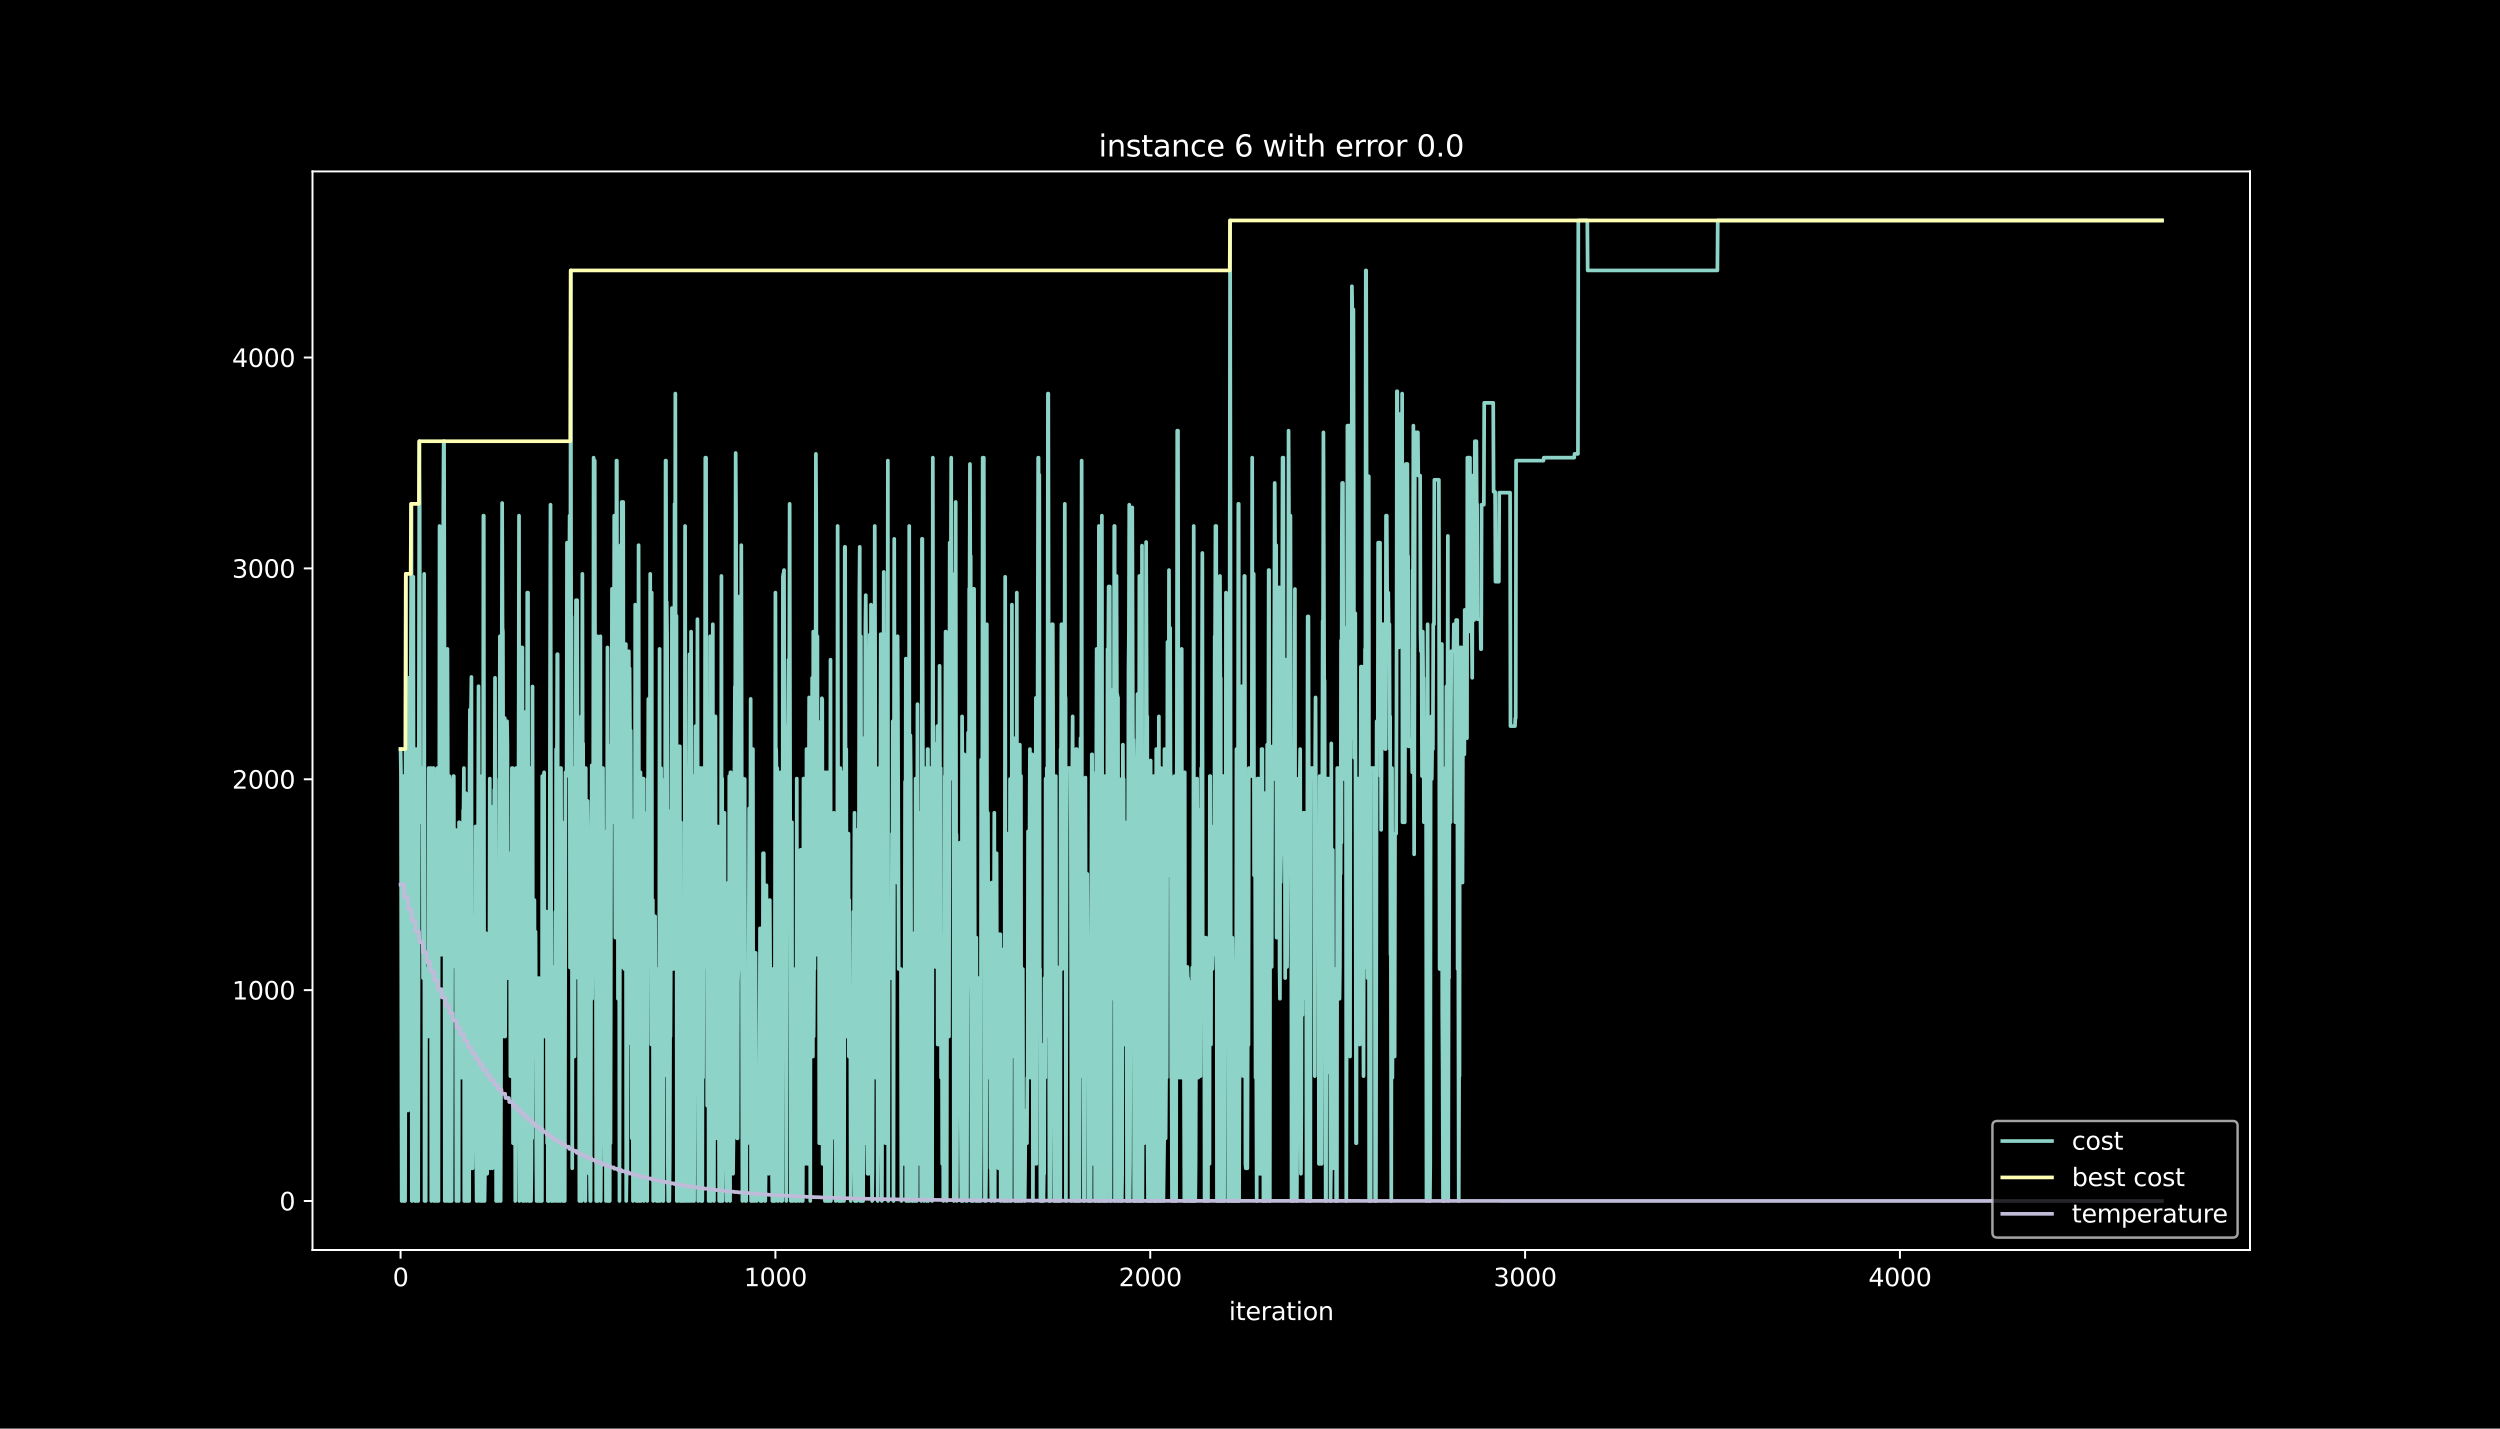 <?xml version="1.0" encoding="utf-8" standalone="no"?>
<!DOCTYPE svg PUBLIC "-//W3C//DTD SVG 1.1//EN"
  "http://www.w3.org/Graphics/SVG/1.1/DTD/svg11.dtd">
<svg height="576pt" version="1.1" viewBox="0 0 1008 576" width="1008pt" xmlns="http://www.w3.org/2000/svg" xmlns:xlink="http://www.w3.org/1999/xlink">
 <defs>
  <style type="text/css">*{stroke-linecap:butt;stroke-linejoin:round;}</style>
 </defs>
 <g id="figure_1">
  <g id="patch_1">
   <path d="M 0 576 
L 1008 576 
L 1008 0 
L 0 0 
z
"/>
  </g>
  <g id="axes_1">
   <g id="patch_2">
    <path d="M 126 504 
L 907.2 504 
L 907.2 69.12 
L 126 69.12 
z
"/>
   </g>
   <g id="matplotlib.axis_1">
    <g id="xtick_1">
     <g id="line2d_1">
      <defs>
       <path d="M 0 0 
L 0 3.5 
" id="m9345320f7f" style="stroke:#ffffff;stroke-width:0.8;"/>
      </defs>
      <g>
       <use style="fill:#ffffff;stroke:#ffffff;stroke-width:0.8;" x="161.509" xlink:href="#m9345320f7f" y="504"/>
      </g>
     </g>
     <g id="text_1">
      <!-- 0 -->
      <g style="fill:#ffffff;" transform="translate(158.328 518.598)scale(0.1 -0.1)">
       <defs>
        <path d="M 2034 4250 
Q 1547 4250 1301 3770 
Q 1056 3291 1056 2328 
Q 1056 1369 1301 889 
Q 1547 409 2034 409 
Q 2525 409 2770 889 
Q 3016 1369 3016 2328 
Q 3016 3291 2770 3770 
Q 2525 4250 2034 4250 
z
M 2034 4750 
Q 2819 4750 3233 4129 
Q 3647 3509 3647 2328 
Q 3647 1150 3233 529 
Q 2819 -91 2034 -91 
Q 1250 -91 836 529 
Q 422 1150 422 2328 
Q 422 3509 836 4129 
Q 1250 4750 2034 4750 
z
" id="DejaVuSans-30" transform="scale(0.016)"/>
       </defs>
       <use xlink:href="#DejaVuSans-30"/>
      </g>
     </g>
    </g>
    <g id="xtick_2">
     <g id="line2d_2">
      <g>
       <use style="fill:#ffffff;stroke:#ffffff;stroke-width:0.8;" x="312.644" xlink:href="#m9345320f7f" y="504"/>
      </g>
     </g>
     <g id="text_2">
      <!-- 1000 -->
      <g style="fill:#ffffff;" transform="translate(299.919 518.598)scale(0.1 -0.1)">
       <defs>
        <path d="M 794 531 
L 1825 531 
L 1825 4091 
L 703 3866 
L 703 4441 
L 1819 4666 
L 2450 4666 
L 2450 531 
L 3481 531 
L 3481 0 
L 794 0 
L 794 531 
z
" id="DejaVuSans-31" transform="scale(0.016)"/>
       </defs>
       <use xlink:href="#DejaVuSans-31"/>
       <use x="63.623" xlink:href="#DejaVuSans-30"/>
       <use x="127.246" xlink:href="#DejaVuSans-30"/>
       <use x="190.869" xlink:href="#DejaVuSans-30"/>
      </g>
     </g>
    </g>
    <g id="xtick_3">
     <g id="line2d_3">
      <g>
       <use style="fill:#ffffff;stroke:#ffffff;stroke-width:0.8;" x="463.778" xlink:href="#m9345320f7f" y="504"/>
      </g>
     </g>
     <g id="text_3">
      <!-- 2000 -->
      <g style="fill:#ffffff;" transform="translate(451.053 518.598)scale(0.1 -0.1)">
       <defs>
        <path d="M 1228 531 
L 3431 531 
L 3431 0 
L 469 0 
L 469 531 
Q 828 903 1448 1529 
Q 2069 2156 2228 2338 
Q 2531 2678 2651 2914 
Q 2772 3150 2772 3378 
Q 2772 3750 2511 3984 
Q 2250 4219 1831 4219 
Q 1534 4219 1204 4116 
Q 875 4013 500 3803 
L 500 4441 
Q 881 4594 1212 4672 
Q 1544 4750 1819 4750 
Q 2544 4750 2975 4387 
Q 3406 4025 3406 3419 
Q 3406 3131 3298 2873 
Q 3191 2616 2906 2266 
Q 2828 2175 2409 1742 
Q 1991 1309 1228 531 
z
" id="DejaVuSans-32" transform="scale(0.016)"/>
       </defs>
       <use xlink:href="#DejaVuSans-32"/>
       <use x="63.623" xlink:href="#DejaVuSans-30"/>
       <use x="127.246" xlink:href="#DejaVuSans-30"/>
       <use x="190.869" xlink:href="#DejaVuSans-30"/>
      </g>
     </g>
    </g>
    <g id="xtick_4">
     <g id="line2d_4">
      <g>
       <use style="fill:#ffffff;stroke:#ffffff;stroke-width:0.8;" x="614.913" xlink:href="#m9345320f7f" y="504"/>
      </g>
     </g>
     <g id="text_4">
      <!-- 3000 -->
      <g style="fill:#ffffff;" transform="translate(602.188 518.598)scale(0.1 -0.1)">
       <defs>
        <path d="M 2597 2516 
Q 3050 2419 3304 2112 
Q 3559 1806 3559 1356 
Q 3559 666 3084 287 
Q 2609 -91 1734 -91 
Q 1441 -91 1130 -33 
Q 819 25 488 141 
L 488 750 
Q 750 597 1062 519 
Q 1375 441 1716 441 
Q 2309 441 2620 675 
Q 2931 909 2931 1356 
Q 2931 1769 2642 2001 
Q 2353 2234 1838 2234 
L 1294 2234 
L 1294 2753 
L 1863 2753 
Q 2328 2753 2575 2939 
Q 2822 3125 2822 3475 
Q 2822 3834 2567 4026 
Q 2313 4219 1838 4219 
Q 1578 4219 1281 4162 
Q 984 4106 628 3988 
L 628 4550 
Q 988 4650 1302 4700 
Q 1616 4750 1894 4750 
Q 2613 4750 3031 4423 
Q 3450 4097 3450 3541 
Q 3450 3153 3228 2886 
Q 3006 2619 2597 2516 
z
" id="DejaVuSans-33" transform="scale(0.016)"/>
       </defs>
       <use xlink:href="#DejaVuSans-33"/>
       <use x="63.623" xlink:href="#DejaVuSans-30"/>
       <use x="127.246" xlink:href="#DejaVuSans-30"/>
       <use x="190.869" xlink:href="#DejaVuSans-30"/>
      </g>
     </g>
    </g>
    <g id="xtick_5">
     <g id="line2d_5">
      <g>
       <use style="fill:#ffffff;stroke:#ffffff;stroke-width:0.8;" x="766.048" xlink:href="#m9345320f7f" y="504"/>
      </g>
     </g>
     <g id="text_5">
      <!-- 4000 -->
      <g style="fill:#ffffff;" transform="translate(753.323 518.598)scale(0.1 -0.1)">
       <defs>
        <path d="M 2419 4116 
L 825 1625 
L 2419 1625 
L 2419 4116 
z
M 2253 4666 
L 3047 4666 
L 3047 1625 
L 3713 1625 
L 3713 1100 
L 3047 1100 
L 3047 0 
L 2419 0 
L 2419 1100 
L 313 1100 
L 313 1709 
L 2253 4666 
z
" id="DejaVuSans-34" transform="scale(0.016)"/>
       </defs>
       <use xlink:href="#DejaVuSans-34"/>
       <use x="63.623" xlink:href="#DejaVuSans-30"/>
       <use x="127.246" xlink:href="#DejaVuSans-30"/>
       <use x="190.869" xlink:href="#DejaVuSans-30"/>
      </g>
     </g>
    </g>
    <g id="text_6">
     <!-- iteration -->
     <g style="fill:#ffffff;" transform="translate(495.477 532.277)scale(0.1 -0.1)">
      <defs>
       <path d="M 603 3500 
L 1178 3500 
L 1178 0 
L 603 0 
L 603 3500 
z
M 603 4863 
L 1178 4863 
L 1178 4134 
L 603 4134 
L 603 4863 
z
" id="DejaVuSans-69" transform="scale(0.016)"/>
       <path d="M 1172 4494 
L 1172 3500 
L 2356 3500 
L 2356 3053 
L 1172 3053 
L 1172 1153 
Q 1172 725 1289 603 
Q 1406 481 1766 481 
L 2356 481 
L 2356 0 
L 1766 0 
Q 1100 0 847 248 
Q 594 497 594 1153 
L 594 3053 
L 172 3053 
L 172 3500 
L 594 3500 
L 594 4494 
L 1172 4494 
z
" id="DejaVuSans-74" transform="scale(0.016)"/>
       <path d="M 3597 1894 
L 3597 1613 
L 953 1613 
Q 991 1019 1311 708 
Q 1631 397 2203 397 
Q 2534 397 2845 478 
Q 3156 559 3463 722 
L 3463 178 
Q 3153 47 2828 -22 
Q 2503 -91 2169 -91 
Q 1331 -91 842 396 
Q 353 884 353 1716 
Q 353 2575 817 3079 
Q 1281 3584 2069 3584 
Q 2775 3584 3186 3129 
Q 3597 2675 3597 1894 
z
M 3022 2063 
Q 3016 2534 2758 2815 
Q 2500 3097 2075 3097 
Q 1594 3097 1305 2825 
Q 1016 2553 972 2059 
L 3022 2063 
z
" id="DejaVuSans-65" transform="scale(0.016)"/>
       <path d="M 2631 2963 
Q 2534 3019 2420 3045 
Q 2306 3072 2169 3072 
Q 1681 3072 1420 2755 
Q 1159 2438 1159 1844 
L 1159 0 
L 581 0 
L 581 3500 
L 1159 3500 
L 1159 2956 
Q 1341 3275 1631 3429 
Q 1922 3584 2338 3584 
Q 2397 3584 2469 3576 
Q 2541 3569 2628 3553 
L 2631 2963 
z
" id="DejaVuSans-72" transform="scale(0.016)"/>
       <path d="M 2194 1759 
Q 1497 1759 1228 1600 
Q 959 1441 959 1056 
Q 959 750 1161 570 
Q 1363 391 1709 391 
Q 2188 391 2477 730 
Q 2766 1069 2766 1631 
L 2766 1759 
L 2194 1759 
z
M 3341 1997 
L 3341 0 
L 2766 0 
L 2766 531 
Q 2569 213 2275 61 
Q 1981 -91 1556 -91 
Q 1019 -91 701 211 
Q 384 513 384 1019 
Q 384 1609 779 1909 
Q 1175 2209 1959 2209 
L 2766 2209 
L 2766 2266 
Q 2766 2663 2505 2880 
Q 2244 3097 1772 3097 
Q 1472 3097 1187 3025 
Q 903 2953 641 2809 
L 641 3341 
Q 956 3463 1253 3523 
Q 1550 3584 1831 3584 
Q 2591 3584 2966 3190 
Q 3341 2797 3341 1997 
z
" id="DejaVuSans-61" transform="scale(0.016)"/>
       <path d="M 1959 3097 
Q 1497 3097 1228 2736 
Q 959 2375 959 1747 
Q 959 1119 1226 758 
Q 1494 397 1959 397 
Q 2419 397 2687 759 
Q 2956 1122 2956 1747 
Q 2956 2369 2687 2733 
Q 2419 3097 1959 3097 
z
M 1959 3584 
Q 2709 3584 3137 3096 
Q 3566 2609 3566 1747 
Q 3566 888 3137 398 
Q 2709 -91 1959 -91 
Q 1206 -91 779 398 
Q 353 888 353 1747 
Q 353 2609 779 3096 
Q 1206 3584 1959 3584 
z
" id="DejaVuSans-6f" transform="scale(0.016)"/>
       <path d="M 3513 2113 
L 3513 0 
L 2938 0 
L 2938 2094 
Q 2938 2591 2744 2837 
Q 2550 3084 2163 3084 
Q 1697 3084 1428 2787 
Q 1159 2491 1159 1978 
L 1159 0 
L 581 0 
L 581 3500 
L 1159 3500 
L 1159 2956 
Q 1366 3272 1645 3428 
Q 1925 3584 2291 3584 
Q 2894 3584 3203 3211 
Q 3513 2838 3513 2113 
z
" id="DejaVuSans-6e" transform="scale(0.016)"/>
      </defs>
      <use xlink:href="#DejaVuSans-69"/>
      <use x="27.783" xlink:href="#DejaVuSans-74"/>
      <use x="66.992" xlink:href="#DejaVuSans-65"/>
      <use x="128.516" xlink:href="#DejaVuSans-72"/>
      <use x="169.629" xlink:href="#DejaVuSans-61"/>
      <use x="230.908" xlink:href="#DejaVuSans-74"/>
      <use x="270.117" xlink:href="#DejaVuSans-69"/>
      <use x="297.9" xlink:href="#DejaVuSans-6f"/>
      <use x="359.082" xlink:href="#DejaVuSans-6e"/>
     </g>
    </g>
   </g>
   <g id="matplotlib.axis_2">
    <g id="ytick_1">
     <g id="line2d_6">
      <defs>
       <path d="M 0 0 
L -3.5 0 
" id="mcc9828f99a" style="stroke:#ffffff;stroke-width:0.8;"/>
      </defs>
      <g>
       <use style="fill:#ffffff;stroke:#ffffff;stroke-width:0.8;" x="126" xlink:href="#mcc9828f99a" y="484.233"/>
      </g>
     </g>
     <g id="text_7">
      <!-- 0 -->
      <g style="fill:#ffffff;" transform="translate(112.638 488.032)scale(0.1 -0.1)">
       <use xlink:href="#DejaVuSans-30"/>
      </g>
     </g>
    </g>
    <g id="ytick_2">
     <g id="line2d_7">
      <g>
       <use style="fill:#ffffff;stroke:#ffffff;stroke-width:0.8;" x="126" xlink:href="#mcc9828f99a" y="399.212"/>
      </g>
     </g>
     <g id="text_8">
      <!-- 1000 -->
      <g style="fill:#ffffff;" transform="translate(93.55 403.011)scale(0.1 -0.1)">
       <use xlink:href="#DejaVuSans-31"/>
       <use x="63.623" xlink:href="#DejaVuSans-30"/>
       <use x="127.246" xlink:href="#DejaVuSans-30"/>
       <use x="190.869" xlink:href="#DejaVuSans-30"/>
      </g>
     </g>
    </g>
    <g id="ytick_3">
     <g id="line2d_8">
      <g>
       <use style="fill:#ffffff;stroke:#ffffff;stroke-width:0.8;" x="126" xlink:href="#mcc9828f99a" y="314.192"/>
      </g>
     </g>
     <g id="text_9">
      <!-- 2000 -->
      <g style="fill:#ffffff;" transform="translate(93.55 317.991)scale(0.1 -0.1)">
       <use xlink:href="#DejaVuSans-32"/>
       <use x="63.623" xlink:href="#DejaVuSans-30"/>
       <use x="127.246" xlink:href="#DejaVuSans-30"/>
       <use x="190.869" xlink:href="#DejaVuSans-30"/>
      </g>
     </g>
    </g>
    <g id="ytick_4">
     <g id="line2d_9">
      <g>
       <use style="fill:#ffffff;stroke:#ffffff;stroke-width:0.8;" x="126" xlink:href="#mcc9828f99a" y="229.171"/>
      </g>
     </g>
     <g id="text_10">
      <!-- 3000 -->
      <g style="fill:#ffffff;" transform="translate(93.55 232.97)scale(0.1 -0.1)">
       <use xlink:href="#DejaVuSans-33"/>
       <use x="63.623" xlink:href="#DejaVuSans-30"/>
       <use x="127.246" xlink:href="#DejaVuSans-30"/>
       <use x="190.869" xlink:href="#DejaVuSans-30"/>
      </g>
     </g>
    </g>
    <g id="ytick_5">
     <g id="line2d_10">
      <g>
       <use style="fill:#ffffff;stroke:#ffffff;stroke-width:0.8;" x="126" xlink:href="#mcc9828f99a" y="144.151"/>
      </g>
     </g>
     <g id="text_11">
      <!-- 4000 -->
      <g style="fill:#ffffff;" transform="translate(93.55 147.95)scale(0.1 -0.1)">
       <use xlink:href="#DejaVuSans-34"/>
       <use x="63.623" xlink:href="#DejaVuSans-30"/>
       <use x="127.246" xlink:href="#DejaVuSans-30"/>
       <use x="190.869" xlink:href="#DejaVuSans-30"/>
      </g>
     </g>
    </g>
   </g>
   <g id="line2d_11">
    <path clip-path="url(#pf5e9b7cb4e)" d="M 161.509 302.034 
L 161.66 311.386 
L 161.962 484.233 
L 162.114 434.496 
L 162.265 312.916 
L 162.567 312.916 
L 162.718 484.233 
L 163.323 484.233 
L 163.474 402.698 
L 163.625 231.382 
L 163.776 312.916 
L 164.078 312.916 
L 164.23 394.366 
L 164.381 336.127 
L 164.532 447.759 
L 164.683 402.698 
L 164.834 273.297 
L 164.985 281.799 
L 165.136 281.799 
L 165.287 331.536 
L 165.439 331.536 
L 165.892 203.155 
L 166.043 484.233 
L 166.345 314.107 
L 166.497 314.107 
L 166.648 232.572 
L 166.799 389.52 
L 166.95 389.52 
L 167.101 402.698 
L 167.252 484.233 
L 167.706 484.233 
L 167.857 302.034 
L 168.159 302.034 
L 168.31 484.233 
L 168.461 311.386 
L 168.612 484.233 
L 169.066 177.904 
L 169.217 203.155 
L 169.368 331.536 
L 169.519 309.686 
L 170.124 309.686 
L 170.275 312.916 
L 170.426 312.916 
L 170.577 394.366 
L 170.728 369.115 
L 170.879 377.447 
L 171.031 231.382 
L 171.182 484.233 
L 171.333 417.917 
L 171.484 417.917 
L 171.635 484.233 
L 171.786 394.366 
L 171.937 390.71 
L 172.24 390.71 
L 172.391 417.917 
L 172.693 417.917 
L 172.844 309.686 
L 172.995 389.86 
L 173.146 378.042 
L 173.449 378.042 
L 173.6 309.686 
L 173.751 309.686 
L 173.902 484.233 
L 174.356 312.576 
L 174.507 433.901 
L 174.658 309.686 
L 174.809 309.686 
L 174.96 484.233 
L 175.111 425.994 
L 175.262 484.233 
L 175.413 458.982 
L 175.565 458.982 
L 175.716 369.115 
L 176.018 484.233 
L 176.169 473.265 
L 176.32 309.686 
L 176.471 389.86 
L 176.623 389.86 
L 176.774 484.233 
L 176.925 313.937 
L 177.076 384.929 
L 177.227 212.082 
L 177.378 311.386 
L 177.529 229.851 
L 177.681 229.851 
L 177.832 384.929 
L 178.134 384.929 
L 178.285 256.548 
L 178.436 256.548 
L 178.587 331.536 
L 178.738 203.155 
L 178.89 177.904 
L 179.041 177.904 
L 179.192 255.953 
L 179.343 484.233 
L 179.494 312.916 
L 179.796 312.916 
L 180.099 484.233 
L 180.401 261.649 
L 180.552 314.107 
L 180.703 314.107 
L 180.854 484.233 
L 181.005 312.916 
L 181.157 312.916 
L 181.308 484.233 
L 181.459 484.233 
L 181.61 390.115 
L 181.761 484.233 
L 181.912 331.536 
L 182.063 484.233 
L 182.366 331.621 
L 182.517 389.86 
L 182.668 313.937 
L 182.819 312.916 
L 182.97 312.916 
L 183.121 384.929 
L 183.272 334.597 
L 183.726 334.597 
L 183.877 384.929 
L 184.028 484.233 
L 184.179 394.366 
L 184.482 394.366 
L 184.784 484.233 
L 184.935 484.233 
L 185.086 331.536 
L 185.237 331.536 
L 185.388 394.366 
L 185.691 344.034 
L 185.842 344.034 
L 185.993 434.496 
L 186.144 434.496 
L 186.295 335.192 
L 186.446 384.929 
L 186.597 384.929 
L 186.749 326.69 
L 186.9 326.69 
L 187.051 309.686 
L 187.202 484.233 
L 187.353 484.233 
L 187.504 378.042 
L 187.655 378.042 
L 187.807 319.803 
L 187.958 326.69 
L 188.109 484.233 
L 188.26 484.233 
L 188.411 390.71 
L 188.562 378.042 
L 188.713 331.536 
L 188.864 484.233 
L 189.016 433.901 
L 189.167 484.233 
L 189.318 311.386 
L 189.469 286.135 
L 189.922 286.135 
L 190.074 272.957 
L 190.225 471.055 
L 190.527 471.055 
L 190.829 376.682 
L 190.98 421.147 
L 191.131 421.147 
L 191.283 369.455 
L 191.434 369.455 
L 191.585 407.289 
L 191.736 333.236 
L 191.887 333.236 
L 192.038 460.937 
L 192.189 484.233 
L 192.341 421.147 
L 192.492 484.233 
L 192.794 327.03 
L 192.945 276.698 
L 193.096 370.815 
L 193.247 389.86 
L 193.399 389.86 
L 193.55 484.233 
L 193.701 378.042 
L 194.003 378.042 
L 194.154 484.233 
L 194.305 312.916 
L 194.456 331.536 
L 194.608 484.233 
L 194.759 390.115 
L 194.91 207.916 
L 195.061 207.916 
L 195.212 434.496 
L 195.363 484.233 
L 195.514 473.265 
L 195.817 473.265 
L 195.968 376.257 
L 196.119 473.265 
L 196.421 473.265 
L 196.572 389.86 
L 196.723 460.937 
L 196.875 460.937 
L 197.026 390.71 
L 197.177 434.496 
L 197.328 409.245 
L 197.479 313.937 
L 197.63 471.055 
L 197.933 325.244 
L 198.084 325.244 
L 198.235 419.362 
L 198.386 419.362 
L 198.537 471.055 
L 198.688 371.751 
L 198.839 371.751 
L 198.99 384.929 
L 199.142 371.751 
L 199.293 318.358 
L 199.444 331.536 
L 199.595 273.297 
L 199.746 425.994 
L 199.897 412.815 
L 200.048 484.233 
L 200.2 471.055 
L 200.351 471.055 
L 200.502 484.233 
L 200.653 394.366 
L 200.804 484.233 
L 201.258 314.107 
L 201.409 314.107 
L 201.56 256.548 
L 201.711 484.233 
L 201.862 484.233 
L 202.013 433.901 
L 202.164 261.054 
L 202.315 261.054 
L 202.467 202.815 
L 202.618 253.147 
L 202.769 254.677 
L 202.92 323.799 
L 203.071 323.799 
L 203.222 417.917 
L 203.373 417.917 
L 203.525 289.536 
L 203.676 417.917 
L 203.978 331.621 
L 204.129 331.621 
L 204.28 290.811 
L 204.431 290.811 
L 204.582 300.248 
L 204.734 394.366 
L 205.338 394.366 
L 205.489 344.034 
L 205.64 344.034 
L 205.792 433.901 
L 205.943 382.208 
L 206.094 433.901 
L 206.396 309.686 
L 206.698 309.686 
L 206.849 460.937 
L 207.001 390.71 
L 207.152 390.71 
L 207.303 421.147 
L 207.454 370.815 
L 207.605 370.815 
L 207.756 484.233 
L 207.907 458.982 
L 208.059 309.686 
L 208.21 309.686 
L 208.361 432.54 
L 208.663 432.54 
L 208.965 382.803 
L 209.268 207.916 
L 209.419 484.233 
L 209.57 389.86 
L 209.721 469.269 
L 209.872 460.937 
L 210.023 473.265 
L 210.326 261.054 
L 210.628 261.054 
L 210.779 484.233 
L 210.93 433.901 
L 211.081 339.783 
L 211.232 484.233 
L 211.384 394.366 
L 211.535 381.188 
L 211.686 381.188 
L 211.837 287.07 
L 211.988 287.07 
L 212.29 484.233 
L 212.593 238.949 
L 212.744 302.034 
L 212.895 238.949 
L 213.046 469.269 
L 213.197 469.269 
L 213.348 484.233 
L 213.651 484.233 
L 213.802 309.686 
L 214.104 484.233 
L 214.255 471.055 
L 214.406 390.71 
L 214.557 458.982 
L 214.708 276.783 
L 214.86 407.289 
L 215.011 394.366 
L 215.162 394.366 
L 215.313 421.147 
L 215.464 362.908 
L 215.615 425.994 
L 215.766 425.994 
L 215.918 375.662 
L 216.22 460.937 
L 216.371 484.233 
L 216.522 460.937 
L 216.673 484.233 
L 216.824 473.265 
L 216.976 473.265 
L 217.127 394.366 
L 217.278 394.366 
L 217.429 484.233 
L 217.58 484.233 
L 217.731 434.496 
L 217.882 434.496 
L 218.033 484.233 
L 218.185 394.366 
L 218.336 394.366 
L 218.487 484.233 
L 218.638 312.916 
L 218.789 312.916 
L 218.94 331.536 
L 219.091 312.916 
L 219.243 312.916 
L 219.394 311.386 
L 219.545 417.917 
L 219.696 417.917 
L 219.847 392.666 
L 219.998 392.666 
L 220.149 367.585 
L 220.452 367.585 
L 220.603 460.937 
L 220.754 378.042 
L 220.905 484.233 
L 221.358 484.233 
L 221.812 261.734 
L 221.963 203.495 
L 222.416 484.233 
L 222.567 394.366 
L 222.719 484.233 
L 222.87 390.115 
L 223.021 390.115 
L 223.172 484.233 
L 223.323 389.86 
L 223.474 389.86 
L 223.625 460.937 
L 223.777 433.901 
L 223.928 367.585 
L 224.079 484.233 
L 224.23 302.034 
L 224.381 314.107 
L 224.532 314.107 
L 224.683 263.774 
L 224.835 263.774 
L 224.986 484.233 
L 225.137 484.233 
L 225.288 469.269 
L 225.59 469.269 
L 225.741 390.71 
L 225.892 484.233 
L 226.044 309.686 
L 226.195 309.686 
L 226.346 390.71 
L 226.648 390.71 
L 226.799 384.929 
L 226.95 484.233 
L 227.253 367.585 
L 227.404 484.233 
L 227.555 331.536 
L 227.706 484.233 
L 228.008 311.386 
L 228.159 311.386 
L 228.311 312.916 
L 228.462 312.916 
L 228.613 218.799 
L 228.764 295.742 
L 229.066 295.742 
L 229.217 237.418 
L 229.52 237.418 
L 229.671 207.916 
L 229.822 390.115 
L 230.124 109.037 
L 230.275 248.556 
L 230.427 248.556 
L 230.729 471.055 
L 230.88 313.937 
L 231.182 313.937 
L 231.333 309.686 
L 231.484 309.686 
L 231.636 425.994 
L 231.787 336.127 
L 231.938 394.366 
L 232.24 242.009 
L 232.391 242.009 
L 232.542 336.127 
L 232.694 242.009 
L 233.147 394.366 
L 233.298 394.366 
L 233.449 371.751 
L 233.6 484.233 
L 233.751 484.233 
L 233.903 471.055 
L 234.054 471.055 
L 234.205 420.722 
L 234.356 288.856 
L 234.507 484.233 
L 234.658 402.698 
L 234.809 231.382 
L 234.961 312.916 
L 235.112 299.738 
L 235.414 460.937 
L 235.565 309.686 
L 236.018 484.233 
L 236.17 309.686 
L 236.321 421.147 
L 236.472 394.366 
L 236.623 344.034 
L 236.774 381.188 
L 236.925 322.949 
L 237.076 336.127 
L 237.379 336.127 
L 237.53 473.265 
L 237.681 473.265 
L 237.832 469.269 
L 237.983 484.233 
L 238.134 484.233 
L 238.286 402.698 
L 238.437 402.698 
L 238.588 308.58 
L 238.739 402.698 
L 238.89 377.447 
L 239.041 312.916 
L 239.192 312.916 
L 239.343 184.535 
L 239.495 355.852 
L 239.646 185.726 
L 239.797 185.726 
L 239.948 289.536 
L 240.099 292.766 
L 240.25 355.852 
L 240.401 484.233 
L 240.553 484.233 
L 240.855 256.548 
L 241.006 484.233 
L 241.157 473.265 
L 241.459 355.852 
L 241.61 355.852 
L 241.762 390.71 
L 241.913 384.929 
L 242.064 256.548 
L 242.215 484.233 
L 242.366 458.982 
L 242.517 407.289 
L 242.668 313.171 
L 242.82 309.686 
L 243.122 309.686 
L 243.273 384.929 
L 243.424 335.192 
L 243.575 335.192 
L 243.877 469.269 
L 244.029 355.852 
L 244.18 355.852 
L 244.331 484.233 
L 244.482 389.86 
L 244.633 417.917 
L 244.935 261.054 
L 245.087 484.233 
L 245.238 311.386 
L 245.389 484.233 
L 245.54 312.916 
L 245.691 484.233 
L 245.842 484.233 
L 245.993 389.86 
L 246.145 460.937 
L 246.447 300.248 
L 246.598 300.248 
L 246.749 237.418 
L 246.9 237.418 
L 247.202 331.536 
L 247.354 302.034 
L 247.505 302.034 
L 247.656 207.916 
L 247.807 290.811 
L 247.958 283.924 
L 248.109 378.042 
L 248.26 314.107 
L 248.412 314.107 
L 248.563 185.726 
L 248.714 185.726 
L 248.865 314.107 
L 249.016 232.572 
L 249.167 402.698 
L 249.318 313.937 
L 249.469 313.937 
L 249.621 331.536 
L 249.772 484.233 
L 249.923 390.115 
L 250.074 390.115 
L 250.225 219.819 
L 250.376 390.115 
L 250.679 202.39 
L 250.83 296.507 
L 250.981 229.851 
L 251.132 296.507 
L 251.283 202.39 
L 251.434 389.52 
L 251.585 336.382 
L 251.736 390.71 
L 251.888 312.916 
L 252.039 312.916 
L 252.19 311.386 
L 252.341 259.694 
L 252.492 484.233 
L 252.643 473.265 
L 252.794 422.933 
L 252.946 473.265 
L 253.097 384.164 
L 253.248 420.722 
L 253.399 420.722 
L 253.55 262.584 
L 253.701 327.71 
L 253.852 269.471 
L 254.004 294.552 
L 254.155 350.41 
L 254.306 294.552 
L 254.457 352.791 
L 254.608 352.791 
L 254.759 458.982 
L 254.91 458.982 
L 255.061 395.896 
L 255.213 484.233 
L 255.364 355.852 
L 255.666 355.852 
L 255.817 330.601 
L 255.968 458.982 
L 256.119 243.795 
L 256.271 378.042 
L 256.422 394.366 
L 256.573 484.233 
L 256.724 378.042 
L 256.875 484.233 
L 257.026 484.233 
L 257.48 219.819 
L 257.782 484.233 
L 257.933 484.233 
L 258.084 311.386 
L 258.235 311.386 
L 258.386 484.233 
L 258.538 445.803 
L 258.689 458.982 
L 258.84 407.289 
L 258.991 313.937 
L 259.444 313.937 
L 259.595 484.233 
L 259.747 338.423 
L 260.351 338.423 
L 260.502 378.042 
L 260.653 378.042 
L 260.805 327.71 
L 260.956 484.233 
L 261.107 313.937 
L 261.258 331.536 
L 261.409 281.799 
L 261.56 331.536 
L 261.711 331.536 
L 261.863 281.799 
L 262.014 312.916 
L 262.165 231.382 
L 262.618 421.147 
L 262.769 238.949 
L 262.92 421.147 
L 263.072 421.147 
L 263.223 362.908 
L 263.374 484.233 
L 263.676 369.455 
L 264.13 369.455 
L 264.281 421.147 
L 264.583 421.147 
L 264.734 484.233 
L 264.885 390.71 
L 265.036 471.055 
L 265.187 484.233 
L 265.339 484.233 
L 265.49 460.937 
L 265.641 460.937 
L 265.792 434.496 
L 265.943 261.649 
L 266.094 484.233 
L 266.245 309.686 
L 266.548 309.686 
L 266.699 434.496 
L 266.85 376.257 
L 267.001 374.301 
L 267.152 374.301 
L 267.303 484.233 
L 267.454 484.233 
L 267.606 390.71 
L 267.757 433.901 
L 267.908 327.71 
L 268.059 314.107 
L 268.21 314.107 
L 268.361 185.726 
L 268.512 185.726 
L 268.664 255.868 
L 268.815 242.689 
L 268.966 255.868 
L 269.117 309.686 
L 269.268 469.269 
L 269.419 484.233 
L 269.57 484.233 
L 269.722 432.54 
L 269.873 484.233 
L 270.024 469.269 
L 270.175 417.917 
L 270.326 417.917 
L 270.477 384.929 
L 270.628 326.69 
L 270.779 326.69 
L 270.931 245.155 
L 271.082 333.491 
L 271.233 333.491 
L 271.384 319.208 
L 271.535 390.71 
L 271.686 355.852 
L 271.837 355.852 
L 271.989 203.155 
L 272.14 331.536 
L 272.291 158.689 
L 272.442 311.386 
L 272.593 311.386 
L 272.744 248.301 
L 272.895 484.233 
L 273.046 384.929 
L 273.198 484.233 
L 273.349 471.055 
L 273.5 421.318 
L 273.651 471.055 
L 273.802 300.928 
L 274.104 300.928 
L 274.256 484.233 
L 274.407 484.233 
L 274.558 331.536 
L 274.709 484.233 
L 274.86 425.994 
L 275.011 484.233 
L 275.313 460.087 
L 275.465 469.269 
L 275.616 417.917 
L 275.767 484.233 
L 275.918 484.233 
L 276.069 384.929 
L 276.22 212.082 
L 276.674 484.233 
L 276.825 312.916 
L 276.976 432.54 
L 277.127 432.54 
L 277.278 309.686 
L 277.429 484.233 
L 277.581 314.107 
L 277.883 314.107 
L 278.034 263.774 
L 278.185 484.233 
L 278.336 425.994 
L 278.487 425.994 
L 278.638 254.677 
L 278.79 312.916 
L 278.941 312.916 
L 279.092 484.233 
L 279.545 312.916 
L 279.696 312.916 
L 279.848 484.233 
L 279.999 421.147 
L 280.301 421.147 
L 280.452 292.766 
L 280.603 292.766 
L 280.754 378.042 
L 281.057 378.042 
L 281.208 249.661 
L 281.51 484.233 
L 281.661 433.901 
L 281.812 433.901 
L 281.963 309.686 
L 282.568 309.686 
L 282.719 484.233 
L 282.87 432.54 
L 283.021 484.233 
L 283.173 484.233 
L 283.324 309.686 
L 283.475 434.496 
L 283.626 340.378 
L 283.777 390.115 
L 283.928 376.937 
L 284.079 312.916 
L 284.23 312.916 
L 284.382 184.535 
L 284.684 184.535 
L 284.835 312.916 
L 284.986 287.665 
L 285.137 445.803 
L 285.288 364.269 
L 285.591 364.269 
L 285.742 484.233 
L 285.893 421.147 
L 286.044 309.686 
L 286.195 384.929 
L 286.346 256.548 
L 286.497 484.233 
L 286.649 484.233 
L 286.8 458.982 
L 286.951 306.285 
L 287.102 313.937 
L 287.253 433.901 
L 287.404 251.702 
L 287.555 433.901 
L 287.707 433.901 
L 287.858 484.233 
L 288.009 312.916 
L 288.16 314.107 
L 288.311 314.107 
L 288.462 288.856 
L 288.613 458.982 
L 288.764 458.982 
L 288.916 445.803 
L 289.067 376.682 
L 289.218 384.929 
L 289.369 333.236 
L 289.52 333.236 
L 289.974 484.233 
L 290.125 389.86 
L 290.276 389.86 
L 290.427 484.233 
L 290.578 484.233 
L 290.88 232.232 
L 291.032 484.233 
L 291.183 313.937 
L 291.334 484.233 
L 291.636 352.961 
L 291.938 352.961 
L 292.089 327.71 
L 292.241 469.269 
L 292.845 469.269 
L 292.996 484.233 
L 293.299 374.301 
L 293.45 402.698 
L 293.601 355.852 
L 293.752 469.269 
L 293.903 469.269 
L 294.054 312.916 
L 294.205 460.937 
L 294.356 484.233 
L 294.508 311.386 
L 294.659 311.386 
L 294.81 312.916 
L 295.414 312.916 
L 295.566 473.265 
L 295.717 460.087 
L 296.17 302.034 
L 296.321 276.783 
L 296.472 276.783 
L 296.623 182.665 
L 296.775 207.916 
L 296.926 302.034 
L 297.077 276.783 
L 297.228 458.982 
L 297.379 458.982 
L 297.53 395.896 
L 297.681 390.71 
L 297.833 390.115 
L 297.984 339.783 
L 298.135 240.479 
L 298.437 240.479 
L 298.588 290.811 
L 298.739 379.147 
L 298.891 219.819 
L 299.344 484.233 
L 299.646 313.937 
L 299.797 460.937 
L 300.1 460.937 
L 300.251 314.107 
L 300.553 484.233 
L 300.704 421.147 
L 300.855 484.233 
L 301.006 421.147 
L 301.158 460.937 
L 301.46 460.937 
L 301.611 434.496 
L 301.762 434.496 
L 302.064 325.925 
L 302.367 421.318 
L 302.669 281.799 
L 302.82 484.233 
L 302.971 458.982 
L 303.122 390.71 
L 303.273 484.233 
L 303.425 331.536 
L 303.576 302.034 
L 303.727 469.269 
L 303.878 469.269 
L 304.029 484.233 
L 304.18 484.233 
L 304.331 434.496 
L 304.482 434.496 
L 304.634 384.164 
L 304.785 433.901 
L 304.936 433.901 
L 305.087 484.233 
L 305.389 448.014 
L 305.54 473.265 
L 305.692 473.265 
L 305.843 469.269 
L 306.145 469.269 
L 306.447 374.301 
L 306.598 484.233 
L 306.75 384.929 
L 306.901 484.233 
L 307.203 484.233 
L 307.354 433.901 
L 307.505 433.901 
L 307.656 344.034 
L 307.959 344.034 
L 308.11 394.366 
L 308.261 394.366 
L 308.412 484.233 
L 308.563 484.233 
L 308.714 471.055 
L 309.017 356.957 
L 309.168 408.649 
L 309.319 408.649 
L 309.47 433.901 
L 309.621 384.164 
L 309.772 384.164 
L 309.923 473.265 
L 310.074 415.026 
L 310.226 401.848 
L 310.377 362.908 
L 310.528 390.71 
L 310.981 390.71 
L 311.132 473.265 
L 311.284 473.265 
L 311.435 484.233 
L 311.586 390.71 
L 311.737 390.71 
L 311.888 417.917 
L 312.039 484.233 
L 312.341 484.233 
L 312.644 238.949 
L 312.795 302.034 
L 312.946 302.034 
L 313.097 313.937 
L 313.248 355.852 
L 313.399 309.686 
L 313.551 484.233 
L 313.702 484.233 
L 313.853 460.937 
L 314.004 366.819 
L 314.155 390.115 
L 314.306 364.864 
L 314.457 458.982 
L 314.609 448.014 
L 314.76 311.386 
L 314.911 484.233 
L 315.062 384.929 
L 315.213 384.929 
L 315.364 484.233 
L 315.515 402.698 
L 315.666 232.572 
L 315.818 231.382 
L 315.969 231.382 
L 316.12 229.851 
L 316.271 313.937 
L 316.876 313.937 
L 317.027 484.233 
L 317.178 355.852 
L 317.329 355.852 
L 317.48 292.766 
L 317.782 292.766 
L 317.933 265.985 
L 318.236 265.985 
L 318.387 203.155 
L 318.689 394.366 
L 318.84 484.233 
L 318.991 331.536 
L 319.294 331.536 
L 319.445 484.233 
L 319.596 484.233 
L 319.747 460.937 
L 319.898 390.71 
L 320.049 469.269 
L 320.503 469.269 
L 320.654 484.233 
L 320.805 390.71 
L 320.956 390.71 
L 321.107 484.233 
L 321.258 313.937 
L 321.41 421.147 
L 321.561 421.147 
L 321.712 473.265 
L 321.863 390.71 
L 322.014 417.917 
L 322.165 484.233 
L 322.468 421.318 
L 322.619 421.318 
L 322.77 342.674 
L 323.072 342.674 
L 323.223 484.233 
L 323.374 384.929 
L 323.525 384.929 
L 323.677 484.233 
L 323.979 313.937 
L 324.13 313.937 
L 324.281 469.269 
L 324.583 469.269 
L 324.735 433.901 
L 324.886 367.585 
L 325.037 390.71 
L 325.188 302.034 
L 325.339 302.034 
L 325.641 469.269 
L 325.944 331.536 
L 326.095 331.536 
L 326.246 281.204 
L 326.397 331.536 
L 326.548 309.686 
L 326.699 484.233 
L 326.85 312.916 
L 327.002 309.686 
L 327.153 309.686 
L 327.304 425.994 
L 327.455 273.297 
L 327.757 425.994 
L 327.908 254.677 
L 328.059 417.917 
L 328.211 390.71 
L 328.362 390.71 
L 328.513 312.916 
L 328.664 311.386 
L 328.815 311.386 
L 328.966 183.005 
L 329.117 212.082 
L 329.269 384.929 
L 329.42 256.548 
L 329.571 256.548 
L 329.722 384.929 
L 329.873 290.811 
L 330.024 327.03 
L 330.175 295.742 
L 330.327 460.937 
L 330.478 379.402 
L 330.629 460.937 
L 330.931 460.937 
L 331.384 281.544 
L 331.536 282.139 
L 331.687 469.269 
L 331.989 469.269 
L 332.14 394.366 
L 332.291 394.366 
L 332.442 381.188 
L 332.594 484.233 
L 332.745 311.386 
L 332.896 389.86 
L 333.198 389.86 
L 333.349 484.233 
L 333.5 484.233 
L 333.651 311.386 
L 333.803 484.233 
L 333.954 484.233 
L 334.105 473.265 
L 334.256 473.265 
L 334.407 421.147 
L 334.558 484.233 
L 334.861 265.985 
L 335.012 484.233 
L 335.163 458.982 
L 335.314 392.666 
L 335.465 458.982 
L 335.616 409.245 
L 336.07 409.245 
L 336.221 327.71 
L 336.372 351.006 
L 336.523 400.743 
L 336.674 387.564 
L 336.976 484.233 
L 337.279 417.917 
L 337.43 384.929 
L 337.581 384.929 
L 337.732 212.082 
L 338.186 484.233 
L 338.337 484.233 
L 338.488 312.916 
L 338.639 484.233 
L 338.79 309.686 
L 339.092 484.233 
L 339.395 484.233 
L 339.546 460.937 
L 339.697 311.386 
L 339.848 417.917 
L 339.999 417.917 
L 340.15 312.916 
L 340.301 484.233 
L 340.453 402.698 
L 340.604 220.499 
L 340.755 220.499 
L 340.906 302.034 
L 341.208 302.034 
L 341.359 417.917 
L 341.51 394.366 
L 341.662 394.366 
L 341.813 336.127 
L 342.115 336.127 
L 342.266 425.994 
L 342.417 362.908 
L 342.568 421.147 
L 342.871 421.147 
L 343.022 484.233 
L 343.324 460.087 
L 343.475 471.055 
L 343.626 469.269 
L 343.778 469.269 
L 343.929 433.901 
L 344.08 367.585 
L 344.231 417.917 
L 344.533 327.71 
L 344.684 484.233 
L 345.44 484.233 
L 345.742 334.597 
L 345.893 370.815 
L 346.045 370.815 
L 346.347 326.435 
L 346.498 238.949 
L 346.649 220.499 
L 346.8 484.233 
L 347.102 256.548 
L 347.405 484.233 
L 347.707 484.233 
L 347.858 425.994 
L 348.009 484.233 
L 348.312 297.613 
L 348.463 460.937 
L 348.614 460.937 
L 348.765 402.698 
L 348.916 253.147 
L 349.067 239.969 
L 349.218 261.649 
L 349.369 390.71 
L 349.521 390.71 
L 349.672 460.937 
L 349.823 473.265 
L 349.974 415.026 
L 350.125 415.026 
L 350.276 473.265 
L 350.427 314.107 
L 350.579 314.107 
L 350.73 255.868 
L 350.881 417.917 
L 351.032 359.678 
L 351.183 243.795 
L 351.334 302.034 
L 351.485 469.269 
L 351.637 484.233 
L 351.788 471.055 
L 351.939 407.969 
L 352.09 421.147 
L 352.241 339.613 
L 352.392 389.86 
L 352.543 384.929 
L 352.694 212.082 
L 352.846 261.649 
L 352.997 434.496 
L 353.299 434.496 
L 353.45 390.71 
L 353.601 390.71 
L 353.752 378.042 
L 353.904 484.233 
L 354.055 460.937 
L 354.206 309.686 
L 354.357 421.147 
L 354.508 371.41 
L 354.659 371.41 
L 354.81 313.937 
L 354.961 313.937 
L 355.113 255.698 
L 355.566 484.233 
L 355.868 376.257 
L 356.019 363.078 
L 356.171 363.078 
L 356.322 230.616 
L 356.473 306.625 
L 356.624 319.803 
L 356.775 402.698 
L 356.926 402.698 
L 357.077 460.937 
L 357.228 402.698 
L 357.38 255.868 
L 357.531 255.868 
L 357.682 263.774 
L 357.833 305.52 
L 357.984 185.726 
L 358.135 484.233 
L 358.286 390.71 
L 358.438 390.71 
L 358.589 394.366 
L 359.042 394.366 
L 359.193 390.71 
L 359.344 394.366 
L 359.496 394.366 
L 359.647 336.127 
L 359.798 384.929 
L 359.949 290.811 
L 360.1 313.937 
L 360.251 484.233 
L 360.553 217.268 
L 360.705 311.386 
L 360.856 313.937 
L 361.158 313.937 
L 361.309 312.916 
L 361.611 355.852 
L 361.763 355.852 
L 361.914 256.548 
L 362.065 292.766 
L 362.367 390.71 
L 363.274 390.71 
L 363.425 484.233 
L 363.576 432.54 
L 363.727 432.54 
L 363.878 469.269 
L 364.483 469.269 
L 364.634 458.982 
L 364.936 315.127 
L 365.087 364.864 
L 365.239 265.56 
L 365.39 484.233 
L 365.692 484.233 
L 365.843 458.982 
L 365.994 400.743 
L 366.297 484.233 
L 366.448 394.366 
L 366.599 212.082 
L 366.75 484.233 
L 367.052 296.507 
L 367.203 312.916 
L 367.506 460.937 
L 367.657 460.937 
L 367.808 484.233 
L 368.11 484.233 
L 368.261 434.496 
L 368.412 434.496 
L 368.564 376.257 
L 368.866 484.233 
L 369.017 484.233 
L 369.168 313.937 
L 369.319 469.269 
L 369.47 469.269 
L 369.622 484.233 
L 369.924 283.924 
L 370.075 390.115 
L 370.226 339.783 
L 370.377 339.783 
L 370.528 327.71 
L 370.679 469.269 
L 371.133 469.269 
L 371.284 394.366 
L 371.435 484.233 
L 371.737 217.268 
L 371.889 217.268 
L 372.191 344.034 
L 372.342 394.366 
L 372.493 394.366 
L 372.644 484.233 
L 372.795 309.686 
L 372.946 434.496 
L 373.098 434.496 
L 373.249 409.245 
L 373.4 434.496 
L 373.551 434.496 
L 373.702 484.233 
L 374.004 302.034 
L 374.156 302.034 
L 374.307 484.233 
L 374.76 309.686 
L 375.062 309.686 
L 375.214 355.852 
L 375.365 469.269 
L 375.667 469.269 
L 375.818 484.233 
L 376.12 184.535 
L 376.271 312.916 
L 376.423 312.916 
L 376.574 299.738 
L 376.725 309.686 
L 377.027 309.686 
L 377.178 389.86 
L 377.481 389.86 
L 377.934 292.766 
L 378.085 421.147 
L 378.236 339.613 
L 378.387 421.147 
L 378.538 327.03 
L 378.69 327.03 
L 378.841 268.451 
L 378.992 309.686 
L 379.294 309.686 
L 379.445 434.496 
L 379.748 376.682 
L 379.899 469.269 
L 380.05 469.269 
L 380.201 417.917 
L 380.352 484.233 
L 380.503 471.055 
L 380.654 469.269 
L 380.805 469.269 
L 380.957 312.916 
L 381.108 312.916 
L 381.259 254.677 
L 381.41 254.677 
L 381.561 312.916 
L 381.712 484.233 
L 381.863 390.71 
L 382.015 390.71 
L 382.166 417.917 
L 382.317 404.739 
L 382.468 302.034 
L 382.619 417.917 
L 382.921 218.799 
L 383.073 312.916 
L 383.224 287.665 
L 383.526 184.535 
L 383.677 313.937 
L 383.979 313.937 
L 384.13 312.916 
L 384.282 312.916 
L 384.433 254.677 
L 384.584 484.233 
L 384.735 402.698 
L 384.886 231.382 
L 385.037 296.507 
L 385.188 296.507 
L 385.34 202.39 
L 385.491 336.382 
L 385.642 336.382 
L 385.793 484.233 
L 385.944 434.496 
L 386.7 434.496 
L 386.851 421.318 
L 387.002 339.783 
L 387.153 434.496 
L 387.304 434.496 
L 387.607 484.233 
L 387.758 458.982 
L 387.909 288.856 
L 388.06 314.107 
L 388.211 484.233 
L 388.362 432.54 
L 388.513 333.236 
L 388.665 333.236 
L 388.816 304.159 
L 388.967 355.852 
L 389.118 344.884 
L 389.42 344.884 
L 389.571 484.233 
L 389.722 434.496 
L 389.874 484.233 
L 390.025 402.698 
L 390.176 389.52 
L 390.327 295.402 
L 390.478 376.937 
L 390.629 390.115 
L 390.78 237.418 
L 390.932 237.418 
L 391.083 187.086 
L 391.234 237.418 
L 391.385 224.24 
L 391.687 484.233 
L 391.838 417.917 
L 391.989 484.233 
L 392.292 484.233 
L 392.594 237.418 
L 392.745 237.418 
L 393.199 473.265 
L 393.35 473.265 
L 393.501 484.233 
L 393.652 378.042 
L 393.803 484.233 
L 393.954 394.366 
L 394.105 484.233 
L 394.256 484.233 
L 394.559 394.366 
L 394.71 394.366 
L 395.012 484.233 
L 395.163 402.698 
L 395.314 484.233 
L 395.466 458.982 
L 395.617 306.285 
L 395.768 359.678 
L 395.919 312.916 
L 396.07 312.916 
L 396.221 184.535 
L 396.372 355.852 
L 396.675 184.535 
L 396.826 309.686 
L 396.977 309.686 
L 397.128 484.233 
L 397.279 309.686 
L 397.43 484.233 
L 397.581 471.055 
L 397.884 251.702 
L 398.035 433.901 
L 398.186 327.71 
L 398.337 327.71 
L 398.639 434.496 
L 398.791 421.318 
L 398.942 421.318 
L 399.093 363.078 
L 399.395 471.055 
L 399.546 469.269 
L 399.697 484.233 
L 399.848 355.852 
L 400 389.86 
L 400.604 389.86 
L 400.755 378.042 
L 400.906 327.71 
L 401.058 484.233 
L 401.209 402.698 
L 401.36 391.73 
L 401.662 433.901 
L 401.813 344.034 
L 402.115 460.087 
L 402.267 460.087 
L 402.418 420.722 
L 402.569 471.055 
L 402.72 376.682 
L 403.325 376.682 
L 403.476 484.233 
L 403.627 390.71 
L 404.231 390.71 
L 404.383 434.496 
L 404.534 382.803 
L 404.685 484.233 
L 404.836 417.917 
L 404.987 484.233 
L 405.289 232.572 
L 405.44 434.496 
L 405.592 376.257 
L 405.743 484.233 
L 406.196 336.127 
L 406.347 484.233 
L 406.65 384.164 
L 406.801 371.41 
L 406.952 434.496 
L 407.254 314.107 
L 407.405 484.233 
L 407.556 484.233 
L 407.707 390.71 
L 407.859 425.994 
L 408.01 243.795 
L 408.161 425.994 
L 408.312 415.026 
L 408.463 415.026 
L 408.614 402.698 
L 408.765 297.613 
L 408.917 331.621 
L 409.219 331.621 
L 409.37 484.233 
L 409.672 484.233 
L 409.823 421.147 
L 409.974 238.949 
L 410.126 421.147 
L 410.277 421.147 
L 410.428 484.233 
L 410.579 469.269 
L 410.73 402.698 
L 410.881 484.233 
L 411.032 425.994 
L 411.184 300.248 
L 411.335 394.366 
L 411.486 312.831 
L 411.637 312.831 
L 411.788 484.233 
L 411.939 484.233 
L 412.09 458.982 
L 412.242 390.71 
L 412.393 390.71 
L 412.544 469.269 
L 412.997 469.269 
L 413.148 484.233 
L 413.299 471.055 
L 413.451 447.759 
L 413.753 447.759 
L 413.904 460.937 
L 414.055 460.937 
L 414.206 434.496 
L 414.357 434.496 
L 414.509 335.192 
L 415.113 335.192 
L 415.264 302.034 
L 415.415 434.496 
L 415.566 434.496 
L 415.718 306.115 
L 416.02 306.115 
L 416.171 304.159 
L 416.322 306.115 
L 416.473 484.233 
L 416.776 362.908 
L 416.927 362.908 
L 417.078 337.657 
L 417.229 395.896 
L 417.38 314.362 
L 417.531 339.613 
L 417.682 281.374 
L 417.833 469.269 
L 417.985 312.916 
L 418.287 312.916 
L 418.589 184.535 
L 418.74 184.535 
L 418.891 297.613 
L 419.043 191.422 
L 419.194 390.71 
L 419.345 390.71 
L 419.496 484.233 
L 419.647 421.147 
L 419.798 421.147 
L 419.949 484.233 
L 420.252 484.233 
L 420.403 432.54 
L 420.554 484.233 
L 420.705 484.233 
L 420.856 473.265 
L 421.007 473.265 
L 421.158 394.366 
L 421.31 434.496 
L 421.461 434.496 
L 421.612 313.937 
L 421.763 417.917 
L 421.914 392.666 
L 422.065 309.686 
L 422.216 309.686 
L 422.368 311.386 
L 422.519 158.689 
L 422.67 158.689 
L 423.123 484.233 
L 423.425 484.233 
L 423.879 287.665 
L 424.03 408.649 
L 424.181 251.702 
L 424.483 251.702 
L 424.635 302.034 
L 424.786 434.496 
L 424.937 434.496 
L 425.088 484.233 
L 425.239 484.233 
L 425.39 384.929 
L 425.541 390.71 
L 425.692 312.916 
L 425.844 484.233 
L 425.995 389.86 
L 426.146 389.86 
L 426.297 484.233 
L 426.448 421.147 
L 426.599 484.233 
L 426.75 484.233 
L 426.902 425.994 
L 427.204 484.233 
L 427.355 473.265 
L 427.506 484.233 
L 427.657 302.034 
L 427.808 302.034 
L 427.96 251.702 
L 428.111 251.702 
L 428.262 390.71 
L 428.413 331.536 
L 428.715 331.536 
L 428.866 318.358 
L 429.017 331.536 
L 429.169 331.536 
L 429.32 203.155 
L 429.471 281.204 
L 429.622 281.204 
L 429.773 484.233 
L 430.075 335.192 
L 430.227 309.686 
L 431.738 309.686 
L 432.04 484.233 
L 432.191 314.107 
L 432.342 314.107 
L 432.494 288.856 
L 432.645 435.686 
L 432.796 435.686 
L 432.947 359.678 
L 433.098 359.678 
L 433.249 484.233 
L 433.4 314.107 
L 433.551 314.107 
L 433.703 484.233 
L 433.854 302.034 
L 434.156 302.034 
L 434.307 484.233 
L 434.458 309.686 
L 434.761 309.686 
L 434.912 484.233 
L 435.063 331.536 
L 435.214 484.233 
L 435.365 425.994 
L 435.516 425.994 
L 435.667 297.613 
L 435.819 355.852 
L 435.97 304.159 
L 436.121 185.726 
L 436.272 433.901 
L 436.423 433.901 
L 436.574 390.71 
L 436.876 390.71 
L 437.028 484.233 
L 437.179 484.233 
L 437.33 384.929 
L 437.481 371.751 
L 437.632 313.512 
L 437.783 412.815 
L 437.934 402.698 
L 438.086 402.698 
L 438.237 352.366 
L 438.388 352.366 
L 438.539 391.73 
L 438.69 391.73 
L 438.841 484.233 
L 438.992 484.233 
L 439.143 421.147 
L 439.295 484.233 
L 439.446 432.54 
L 439.597 432.54 
L 439.748 484.233 
L 440.05 351.006 
L 440.201 304.159 
L 440.353 304.159 
L 440.504 460.937 
L 440.655 390.71 
L 440.806 469.269 
L 440.957 469.269 
L 441.108 458.982 
L 441.259 359.678 
L 441.411 359.678 
L 441.562 484.233 
L 441.713 484.233 
L 441.864 311.386 
L 442.015 311.386 
L 442.166 261.649 
L 442.317 261.649 
L 442.62 389.86 
L 442.771 484.233 
L 443.073 212.082 
L 443.224 484.233 
L 443.526 344.459 
L 443.678 344.459 
L 443.829 484.233 
L 443.98 390.115 
L 444.131 390.115 
L 444.282 207.916 
L 444.433 378.042 
L 444.584 312.916 
L 444.887 484.233 
L 445.038 312.916 
L 445.189 312.916 
L 445.34 484.233 
L 445.491 402.698 
L 445.642 469.269 
L 445.793 313.937 
L 445.945 402.698 
L 446.096 312.831 
L 446.247 484.233 
L 446.549 261.734 
L 446.851 261.734 
L 447.002 236.483 
L 447.456 236.483 
L 447.758 484.233 
L 448.06 312.831 
L 448.212 402.698 
L 448.363 402.698 
L 448.514 377.447 
L 448.665 278.143 
L 448.816 333.236 
L 448.967 333.236 
L 449.118 321.844 
L 449.27 212.082 
L 449.421 212.082 
L 449.572 484.233 
L 449.723 458.982 
L 449.874 306.285 
L 450.025 331.536 
L 450.176 232.232 
L 450.327 279.843 
L 450.479 279.843 
L 450.63 281.204 
L 450.781 281.204 
L 450.932 484.233 
L 451.083 314.107 
L 451.385 314.107 
L 451.537 421.147 
L 451.688 421.147 
L 451.839 371.41 
L 451.99 371.41 
L 452.141 484.233 
L 452.292 484.233 
L 452.443 473.265 
L 452.746 300.248 
L 452.897 331.536 
L 453.048 314.107 
L 453.199 421.147 
L 453.501 331.536 
L 453.652 331.536 
L 453.804 394.366 
L 453.955 394.366 
L 454.106 384.929 
L 454.257 384.929 
L 454.408 484.233 
L 454.559 484.233 
L 455.013 268.791 
L 455.164 255.613 
L 455.315 203.495 
L 455.466 484.233 
L 455.617 469.269 
L 456.071 276.783 
L 456.222 286.135 
L 456.524 204.6 
L 456.826 311.386 
L 456.977 298.208 
L 457.129 311.386 
L 457.28 484.233 
L 457.431 421.147 
L 457.582 484.233 
L 457.733 394.366 
L 457.884 389.86 
L 458.035 484.233 
L 458.186 331.536 
L 458.489 331.536 
L 458.64 279.843 
L 458.791 331.536 
L 458.942 313.937 
L 459.093 484.233 
L 459.396 232.232 
L 459.547 331.536 
L 459.698 232.232 
L 459.849 484.233 
L 460 331.536 
L 460.151 484.233 
L 460.453 219.989 
L 460.605 484.233 
L 461.058 339.613 
L 461.209 379.402 
L 461.36 460.937 
L 461.814 334.427 
L 461.965 334.427 
L 462.116 218.544 
L 462.418 302.034 
L 462.569 288.856 
L 462.72 460.087 
L 462.872 484.233 
L 463.023 402.698 
L 463.174 484.233 
L 463.476 484.233 
L 463.627 471.055 
L 463.778 412.815 
L 463.93 306.625 
L 464.081 484.233 
L 464.232 425.994 
L 464.383 319.803 
L 464.534 319.803 
L 464.685 378.042 
L 464.988 378.042 
L 465.139 312.916 
L 465.29 484.233 
L 465.441 484.233 
L 465.592 469.269 
L 465.743 484.233 
L 465.894 484.233 
L 466.045 432.54 
L 466.197 302.034 
L 466.348 313.937 
L 466.499 484.233 
L 466.65 458.982 
L 466.801 377.447 
L 467.103 377.447 
L 467.255 288.856 
L 467.406 421.147 
L 467.557 421.147 
L 467.708 484.233 
L 467.859 484.233 
L 468.01 309.686 
L 468.161 309.686 
L 468.312 314.107 
L 468.464 314.107 
L 468.615 390.71 
L 468.766 390.71 
L 468.917 417.917 
L 469.068 484.233 
L 469.37 460.087 
L 469.522 302.034 
L 469.824 458.982 
L 469.975 458.982 
L 470.126 435.686 
L 470.277 392.666 
L 470.428 434.496 
L 470.731 258.843 
L 470.882 258.843 
L 471.033 352.961 
L 471.184 327.71 
L 471.335 229.851 
L 471.486 311.386 
L 471.637 311.386 
L 471.789 253.147 
L 471.94 311.386 
L 472.091 312.916 
L 472.242 434.496 
L 472.393 434.496 
L 472.544 484.233 
L 472.695 484.233 
L 472.847 314.107 
L 472.998 434.496 
L 473.149 340.378 
L 473.3 434.496 
L 473.602 312.916 
L 473.753 484.233 
L 473.904 484.233 
L 474.056 458.982 
L 474.207 484.233 
L 474.358 331.536 
L 474.509 302.034 
L 474.66 173.653 
L 474.962 173.653 
L 475.114 302.034 
L 475.265 302.034 
L 475.416 434.496 
L 475.567 384.164 
L 475.869 384.164 
L 476.02 335.192 
L 476.171 434.496 
L 476.323 434.496 
L 476.474 261.649 
L 476.625 434.496 
L 476.776 384.164 
L 477.229 384.164 
L 477.532 484.233 
L 477.683 311.386 
L 477.834 469.269 
L 478.136 469.269 
L 478.287 484.233 
L 478.438 432.54 
L 478.59 469.269 
L 478.741 389.86 
L 478.892 394.366 
L 479.043 394.366 
L 479.194 473.265 
L 479.345 448.014 
L 479.496 484.233 
L 479.648 484.233 
L 479.799 469.269 
L 479.95 469.269 
L 480.252 395.896 
L 480.403 484.233 
L 480.554 469.269 
L 480.706 390.115 
L 480.857 484.233 
L 481.008 484.233 
L 481.31 212.082 
L 481.461 484.233 
L 481.612 469.269 
L 481.763 314.107 
L 481.915 484.233 
L 482.066 469.269 
L 482.368 369.455 
L 482.519 421.147 
L 482.67 313.937 
L 482.821 384.929 
L 482.973 335.192 
L 483.124 434.496 
L 483.275 421.318 
L 483.426 420.722 
L 483.577 326.605 
L 483.728 420.722 
L 483.879 420.722 
L 484.03 433.901 
L 484.333 309.686 
L 484.484 331.536 
L 484.786 222.965 
L 484.937 390.71 
L 485.088 390.71 
L 485.24 378.042 
L 485.542 378.042 
L 485.693 484.233 
L 485.844 484.233 
L 485.995 469.269 
L 486.146 469.269 
L 486.297 378.042 
L 486.449 469.269 
L 486.6 469.269 
L 486.751 390.71 
L 486.902 484.233 
L 487.053 484.233 
L 487.204 390.115 
L 487.355 469.269 
L 487.658 469.269 
L 487.809 312.916 
L 487.96 312.916 
L 488.262 421.147 
L 488.413 339.613 
L 488.565 339.613 
L 488.716 390.71 
L 488.867 390.71 
L 489.018 384.929 
L 489.169 333.236 
L 489.32 333.236 
L 489.471 384.929 
L 489.622 384.929 
L 489.774 256.548 
L 489.925 256.548 
L 490.076 212.082 
L 490.378 212.082 
L 490.529 311.386 
L 490.68 484.233 
L 490.832 484.233 
L 491.134 352.961 
L 491.285 402.698 
L 491.436 402.698 
L 491.587 484.233 
L 491.889 232.232 
L 492.041 273.297 
L 492.192 273.297 
L 492.343 484.233 
L 492.494 484.233 
L 492.645 469.269 
L 492.796 312.916 
L 493.25 312.916 
L 493.401 484.233 
L 493.552 484.233 
L 493.703 394.366 
L 493.854 421.147 
L 494.005 321.844 
L 494.157 421.147 
L 494.308 238.949 
L 494.761 394.366 
L 494.912 394.366 
L 495.063 313.937 
L 495.214 484.233 
L 495.366 402.698 
L 495.517 484.233 
L 495.97 88.887 
L 496.121 204.09 
L 496.272 484.233 
L 496.424 390.71 
L 496.575 469.269 
L 496.726 378.042 
L 496.877 378.042 
L 497.028 394.366 
L 497.179 484.233 
L 497.33 421.147 
L 497.481 421.147 
L 497.633 395.896 
L 497.784 484.233 
L 497.935 484.233 
L 498.086 434.496 
L 498.237 434.496 
L 498.388 484.233 
L 498.539 302.034 
L 498.691 484.233 
L 498.842 421.147 
L 498.993 484.233 
L 499.295 203.155 
L 499.446 203.155 
L 499.597 484.233 
L 499.748 434.496 
L 499.9 434.496 
L 500.202 367.585 
L 500.353 367.585 
L 500.504 339.783 
L 500.655 276.698 
L 500.806 339.783 
L 500.958 339.783 
L 501.109 281.544 
L 501.26 281.544 
L 501.411 433.901 
L 501.713 232.232 
L 501.864 232.232 
L 502.016 309.686 
L 502.167 469.269 
L 502.318 471.055 
L 502.469 364.864 
L 502.62 471.055 
L 502.922 471.055 
L 503.073 421.318 
L 503.376 421.318 
L 503.527 309.686 
L 503.678 312.916 
L 504.736 312.916 
L 504.887 184.535 
L 505.038 312.916 
L 505.189 312.916 
L 505.34 231.382 
L 505.492 231.382 
L 505.643 352.961 
L 506.096 352.961 
L 506.247 434.496 
L 506.55 434.496 
L 506.701 484.233 
L 507.003 313.937 
L 507.456 313.937 
L 507.759 473.265 
L 508.514 473.265 
L 508.665 302.034 
L 508.968 302.034 
L 509.119 384.929 
L 509.27 326.69 
L 509.421 484.233 
L 509.572 425.994 
L 509.723 319.803 
L 509.875 425.994 
L 510.026 319.803 
L 510.177 319.803 
L 510.328 484.233 
L 510.479 484.233 
L 510.63 473.265 
L 510.781 434.496 
L 510.932 300.248 
L 511.084 300.248 
L 511.235 394.366 
L 511.537 229.851 
L 511.688 229.851 
L 511.839 484.233 
L 511.99 484.233 
L 512.142 314.107 
L 512.293 389.86 
L 512.746 389.86 
L 512.897 314.107 
L 513.048 300.928 
L 513.199 300.928 
L 513.351 314.107 
L 513.653 314.107 
L 513.955 194.738 
L 514.106 219.989 
L 514.257 219.989 
L 514.409 219.819 
L 514.56 219.819 
L 514.711 378.042 
L 514.862 378.042 
L 515.013 319.803 
L 515.315 319.803 
L 515.466 331.536 
L 515.618 250.001 
L 515.769 236.823 
L 515.92 389.52 
L 516.071 402.698 
L 516.222 274.317 
L 516.373 355.852 
L 516.524 344.884 
L 516.676 344.884 
L 516.827 249.661 
L 516.978 249.661 
L 517.129 184.535 
L 517.431 184.535 
L 517.582 312.916 
L 517.885 312.916 
L 518.036 331.536 
L 518.187 394.366 
L 518.338 265.985 
L 518.489 265.985 
L 518.64 389.86 
L 518.943 389.86 
L 519.396 305.52 
L 519.547 173.653 
L 519.698 207.916 
L 520.303 207.916 
L 520.454 302.034 
L 520.605 302.034 
L 520.756 484.233 
L 520.907 389.86 
L 521.058 389.86 
L 521.21 484.233 
L 521.512 484.233 
L 522.116 237.503 
L 522.268 460.937 
L 522.57 460.937 
L 522.721 384.929 
L 522.872 484.233 
L 523.023 458.982 
L 523.325 458.982 
L 523.477 313.937 
L 523.628 313.937 
L 523.779 402.698 
L 523.93 313.937 
L 524.081 313.937 
L 524.232 302.034 
L 524.535 473.265 
L 524.686 448.014 
L 524.837 330.601 
L 524.988 352.791 
L 525.139 409.245 
L 525.29 351.006 
L 525.441 351.006 
L 525.593 327.71 
L 525.895 327.71 
L 526.046 377.447 
L 526.348 377.447 
L 526.499 402.698 
L 526.65 352.366 
L 526.802 484.233 
L 526.953 355.852 
L 527.104 342.674 
L 527.255 248.556 
L 527.557 248.556 
L 528.011 471.055 
L 528.162 484.233 
L 528.313 484.233 
L 528.464 314.107 
L 528.615 314.107 
L 528.766 309.686 
L 529.975 309.686 
L 530.127 433.901 
L 530.278 305.52 
L 530.429 281.204 
L 530.58 334.597 
L 531.638 334.597 
L 531.789 469.269 
L 531.94 469.269 
L 532.091 312.916 
L 532.545 312.916 
L 532.696 469.269 
L 532.847 469.269 
L 533.3 250.341 
L 533.452 250.341 
L 533.603 174.333 
L 533.905 274.317 
L 534.056 274.317 
L 534.207 355.852 
L 534.358 355.852 
L 534.509 484.233 
L 534.661 484.233 
L 534.812 313.937 
L 535.719 313.937 
L 535.87 314.107 
L 536.021 432.54 
L 536.172 432.54 
L 536.323 419.362 
L 536.474 484.233 
L 536.625 471.055 
L 536.776 299.738 
L 536.928 471.055 
L 537.23 471.055 
L 537.381 342.674 
L 537.532 471.055 
L 537.834 394.366 
L 537.986 390.71 
L 538.59 390.71 
L 538.741 484.233 
L 539.043 484.233 
L 539.195 309.686 
L 539.497 309.686 
L 539.648 402.698 
L 540.101 402.698 
L 540.253 389.52 
L 540.404 339.188 
L 540.555 352.366 
L 540.706 258.248 
L 540.857 339.783 
L 541.008 219.989 
L 541.159 194.738 
L 541.462 194.738 
L 541.613 275.677 
L 541.764 275.677 
L 541.915 314.107 
L 542.066 255.868 
L 542.368 255.868 
L 542.52 253.147 
L 542.671 253.147 
L 542.822 484.233 
L 543.124 344.459 
L 543.275 171.612 
L 543.426 229.851 
L 543.578 229.851 
L 543.729 171.612 
L 544.031 171.612 
L 544.182 253.147 
L 544.333 425.994 
L 544.484 255.698 
L 544.787 255.698 
L 544.938 297.613 
L 545.089 115.414 
L 545.24 124.766 
L 545.693 124.766 
L 545.996 305.52 
L 546.147 305.52 
L 546.298 247.281 
L 546.449 247.281 
L 546.751 460.937 
L 546.903 460.937 
L 547.054 331.536 
L 547.205 313.937 
L 547.658 313.937 
L 547.809 417.917 
L 548.112 417.917 
L 548.263 421.147 
L 548.414 327.03 
L 548.565 327.03 
L 548.716 268.791 
L 548.867 327.03 
L 549.018 268.791 
L 549.17 268.791 
L 549.321 390.71 
L 549.623 390.71 
L 549.774 433.901 
L 549.925 339.783 
L 550.076 339.783 
L 550.227 390.115 
L 550.379 261.734 
L 550.53 261.734 
L 550.681 109.037 
L 550.832 109.037 
L 551.437 394.366 
L 551.588 394.366 
L 551.739 217.268 
L 551.89 192.017 
L 552.041 484.233 
L 552.343 484.233 
L 552.494 384.929 
L 552.646 484.233 
L 552.797 309.686 
L 554.308 309.686 
L 554.459 484.233 
L 554.762 484.233 
L 555.064 290.811 
L 555.215 300.248 
L 555.517 300.248 
L 555.668 218.799 
L 556.424 218.799 
L 556.575 312.916 
L 556.726 256.548 
L 556.877 334.597 
L 557.029 309.346 
L 557.18 251.702 
L 558.389 251.702 
L 558.54 302.034 
L 558.691 302.034 
L 558.842 207.916 
L 559.144 207.916 
L 559.296 238.949 
L 559.749 238.949 
L 559.9 251.702 
L 560.202 251.702 
L 560.353 302.034 
L 560.505 288.856 
L 560.656 384.929 
L 560.807 384.929 
L 560.958 484.233 
L 561.109 309.686 
L 561.26 309.686 
L 561.411 434.496 
L 561.714 336.127 
L 562.167 336.127 
L 562.318 425.994 
L 562.469 336.127 
L 562.923 336.127 
L 563.074 286.135 
L 563.225 157.754 
L 563.376 157.754 
L 563.527 204.6 
L 563.678 204.6 
L 563.981 261.054 
L 564.132 166.936 
L 565.039 166.936 
L 565.19 261.054 
L 565.341 158.689 
L 565.492 331.536 
L 565.794 331.536 
L 565.945 232.232 
L 566.097 331.536 
L 566.399 331.536 
L 566.55 281.204 
L 566.701 281.204 
L 566.852 187.086 
L 567.457 187.086 
L 567.608 237.418 
L 567.759 224.24 
L 567.91 300.928 
L 568.515 300.928 
L 568.666 298.208 
L 569.27 298.208 
L 569.422 311.386 
L 569.573 229.851 
L 569.724 229.851 
L 569.875 171.612 
L 570.177 344.459 
L 570.48 174.333 
L 571.689 174.333 
L 571.84 191.762 
L 572.595 191.762 
L 572.747 254.677 
L 572.898 262.584 
L 573.2 262.584 
L 573.351 312.916 
L 573.502 254.677 
L 573.653 254.677 
L 573.804 273.297 
L 573.956 273.297 
L 574.107 331.536 
L 575.014 331.536 
L 575.165 484.233 
L 575.316 302.034 
L 575.467 302.034 
L 575.618 251.702 
L 575.769 312.916 
L 576.223 312.916 
L 576.374 484.233 
L 576.525 484.233 
L 576.676 469.269 
L 576.827 314.107 
L 576.978 314.107 
L 577.129 288.856 
L 577.281 314.107 
L 577.432 302.034 
L 577.734 302.034 
L 577.885 251.702 
L 578.187 251.702 
L 578.339 193.463 
L 580.152 193.463 
L 580.454 390.71 
L 580.606 390.71 
L 580.757 311.386 
L 580.908 311.386 
L 581.059 259.694 
L 581.361 259.694 
L 581.512 407.289 
L 581.663 432.54 
L 581.815 484.233 
L 582.117 390.71 
L 582.268 484.233 
L 582.419 484.233 
L 582.721 309.686 
L 582.873 473.265 
L 583.024 448.014 
L 583.175 276.783 
L 583.326 276.783 
L 583.477 302.034 
L 583.628 302.034 
L 583.779 216.078 
L 583.93 484.233 
L 584.082 394.366 
L 584.233 394.366 
L 584.384 331.536 
L 584.535 331.536 
L 584.686 281.204 
L 584.837 331.536 
L 585.14 262.584 
L 586.046 262.584 
L 586.198 251.702 
L 586.651 251.702 
L 586.802 331.536 
L 586.953 331.536 
L 587.104 250.001 
L 587.558 250.001 
L 587.709 390.71 
L 587.86 390.115 
L 588.011 390.115 
L 588.162 484.233 
L 588.313 433.901 
L 588.465 433.901 
L 588.616 261.054 
L 589.371 261.054 
L 589.674 355.852 
L 589.825 304.159 
L 590.429 304.159 
L 590.58 245.92 
L 591.185 245.92 
L 591.336 297.613 
L 591.487 297.613 
L 591.638 184.535 
L 592.696 184.535 
L 592.847 254.677 
L 593.452 254.677 
L 593.603 273.297 
L 593.754 191.762 
L 593.905 250.001 
L 594.359 250.001 
L 594.661 177.904 
L 595.266 177.904 
L 595.417 203.155 
L 595.568 203.155 
L 595.719 249.661 
L 596.928 249.661 
L 597.079 261.734 
L 597.23 261.734 
L 597.381 203.495 
L 598.288 203.495 
L 598.439 162.43 
L 602.067 162.43 
L 602.218 198.309 
L 602.822 198.309 
L 602.973 234.527 
L 604.334 234.527 
L 604.485 198.649 
L 608.868 198.649 
L 609.019 292.766 
L 610.832 292.766 
L 610.984 289.536 
L 611.135 289.536 
L 611.286 185.726 
L 622.319 185.726 
L 622.47 184.535 
L 634.712 184.535 
L 634.863 183.005 
L 636.223 183.005 
L 636.374 88.887 
L 640.001 88.887 
L 640.153 109.037 
L 692.445 109.037 
L 692.596 88.887 
L 871.691 88.887 
L 871.691 88.887 
" style="fill:none;stroke:#8dd3c7;stroke-linecap:square;stroke-width:1.5;"/>
   </g>
   <g id="line2d_12">
    <path clip-path="url(#pf5e9b7cb4e)" d="M 161.509 302.034 
L 163.474 302.034 
L 163.625 231.382 
L 165.59 231.382 
L 165.741 203.155 
L 168.915 203.155 
L 169.066 177.904 
L 229.973 177.904 
L 230.124 109.037 
L 495.819 109.037 
L 495.97 88.887 
L 871.691 88.887 
L 871.691 88.887 
" style="fill:none;stroke:#feffb3;stroke-linecap:square;stroke-width:1.5;"/>
   </g>
   <g id="line2d_13">
    <path clip-path="url(#pf5e9b7cb4e)" d="M 161.509 356.693 
L 162.869 356.693 
L 163.02 361.704 
L 164.381 361.704 
L 164.532 366.518 
L 165.892 366.518 
L 166.043 371.143 
L 167.403 371.143 
L 167.554 375.586 
L 168.915 375.586 
L 169.066 379.854 
L 170.426 379.854 
L 170.577 383.955 
L 171.937 383.955 
L 172.089 387.895 
L 173.449 387.895 
L 173.6 391.68 
L 174.96 391.68 
L 175.111 395.316 
L 176.471 395.316 
L 176.623 398.809 
L 177.983 398.809 
L 178.134 402.165 
L 179.494 402.165 
L 179.645 405.389 
L 181.005 405.389 
L 181.157 408.487 
L 182.517 408.487 
L 182.668 411.463 
L 184.028 411.463 
L 184.179 414.322 
L 185.54 414.322 
L 185.691 417.068 
L 187.051 417.068 
L 187.202 419.707 
L 188.562 419.707 
L 188.713 422.242 
L 190.074 422.242 
L 190.225 424.678 
L 191.585 424.678 
L 191.736 427.017 
L 193.096 427.017 
L 193.247 429.265 
L 194.608 429.265 
L 194.759 431.425 
L 196.119 431.425 
L 196.27 433.5 
L 197.63 433.5 
L 197.781 435.493 
L 199.142 435.493 
L 199.293 437.408 
L 200.653 437.408 
L 200.804 439.247 
L 202.164 439.247 
L 202.315 441.015 
L 203.676 441.015 
L 203.827 442.713 
L 205.187 442.713 
L 205.338 444.344 
L 206.698 444.344 
L 206.849 445.911 
L 208.21 445.911 
L 208.361 447.417 
L 209.721 447.417 
L 209.872 448.863 
L 211.232 448.863 
L 211.384 450.253 
L 212.744 450.253 
L 212.895 451.588 
L 214.255 451.588 
L 214.406 452.87 
L 215.766 452.87 
L 215.918 454.102 
L 217.278 454.102 
L 217.429 455.286 
L 218.789 455.286 
L 218.94 456.423 
L 220.3 456.423 
L 220.452 457.516 
L 221.812 457.516 
L 221.963 458.565 
L 223.323 458.565 
L 223.474 459.574 
L 224.835 459.574 
L 224.986 460.543 
L 226.346 460.543 
L 226.497 461.473 
L 227.857 461.473 
L 228.008 462.368 
L 229.369 462.368 
L 229.52 463.227 
L 230.88 463.227 
L 231.031 464.052 
L 232.391 464.052 
L 232.542 464.845 
L 233.903 464.845 
L 234.054 465.606 
L 235.414 465.606 
L 235.565 466.338 
L 236.925 466.338 
L 237.076 467.041 
L 238.437 467.041 
L 238.588 467.717 
L 239.948 467.717 
L 240.099 468.366 
L 241.459 468.366 
L 241.61 468.989 
L 242.971 468.989 
L 243.122 469.588 
L 244.482 469.588 
L 244.633 470.163 
L 245.993 470.163 
L 246.145 470.716 
L 247.505 470.716 
L 247.656 471.247 
L 249.016 471.247 
L 249.167 471.757 
L 250.527 471.757 
L 250.679 472.247 
L 252.039 472.247 
L 252.19 472.718 
L 253.55 472.718 
L 253.701 473.171 
L 255.061 473.171 
L 255.213 473.605 
L 256.573 473.605 
L 256.724 474.023 
L 258.084 474.023 
L 258.235 474.424 
L 259.595 474.424 
L 259.747 474.809 
L 261.107 474.809 
L 261.258 475.179 
L 262.618 475.179 
L 262.769 475.535 
L 264.13 475.535 
L 264.281 475.877 
L 265.641 475.877 
L 265.792 476.205 
L 267.152 476.205 
L 267.303 476.52 
L 268.664 476.52 
L 268.815 476.823 
L 270.175 476.823 
L 270.326 477.115 
L 271.686 477.115 
L 271.837 477.394 
L 273.198 477.394 
L 273.349 477.663 
L 274.709 477.663 
L 274.86 477.921 
L 276.22 477.921 
L 276.371 478.169 
L 277.732 478.169 
L 277.883 478.407 
L 279.243 478.407 
L 279.394 478.636 
L 280.754 478.636 
L 280.905 478.856 
L 282.266 478.856 
L 282.417 479.067 
L 283.777 479.067 
L 283.928 479.27 
L 285.288 479.27 
L 285.44 479.465 
L 286.8 479.465 
L 286.951 479.652 
L 288.311 479.652 
L 288.462 479.832 
L 289.822 479.832 
L 289.974 480.005 
L 291.334 480.005 
L 291.485 480.171 
L 292.845 480.171 
L 293.147 480.331 
L 294.356 480.331 
L 294.659 480.484 
L 295.868 480.484 
L 296.17 480.631 
L 297.379 480.631 
L 297.681 480.773 
L 298.891 480.773 
L 299.193 480.909 
L 300.402 480.909 
L 300.704 481.039 
L 301.913 481.039 
L 302.215 481.165 
L 303.425 481.165 
L 303.727 481.285 
L 304.936 481.285 
L 305.238 481.401 
L 306.447 481.401 
L 306.75 481.512 
L 309.47 481.619 
L 309.772 481.722 
L 312.493 481.821 
L 312.795 481.915 
L 315.515 482.006 
L 315.818 482.094 
L 318.538 482.178 
L 318.84 482.259 
L 321.561 482.336 
L 321.863 482.411 
L 324.583 482.482 
L 324.886 482.551 
L 327.606 482.617 
L 327.908 482.681 
L 330.629 482.742 
L 331.082 482.8 
L 335.163 482.911 
L 335.616 482.962 
L 339.697 483.06 
L 340.15 483.106 
L 344.231 483.193 
L 344.684 483.234 
L 348.765 483.311 
L 349.369 483.347 
L 354.81 483.447 
L 355.415 483.478 
L 360.856 483.564 
L 361.611 483.59 
L 368.412 483.685 
L 369.319 483.707 
L 377.481 483.802 
L 378.538 483.819 
L 389.571 483.92 
L 391.234 483.944 
L 410.73 484.055 
L 413.299 484.068 
L 456.071 484.179 
L 464.836 484.191 
L 871.691 484.233 
L 871.691 484.233 
" style="fill:none;stroke:#bfbbd9;stroke-linecap:square;stroke-width:1.5;"/>
   </g>
   <g id="patch_3">
    <path d="M 126 504 
L 126 69.12 
" style="fill:none;stroke:#ffffff;stroke-linecap:square;stroke-linejoin:miter;stroke-width:0.8;"/>
   </g>
   <g id="patch_4">
    <path d="M 907.2 504 
L 907.2 69.12 
" style="fill:none;stroke:#ffffff;stroke-linecap:square;stroke-linejoin:miter;stroke-width:0.8;"/>
   </g>
   <g id="patch_5">
    <path d="M 126 504 
L 907.2 504 
" style="fill:none;stroke:#ffffff;stroke-linecap:square;stroke-linejoin:miter;stroke-width:0.8;"/>
   </g>
   <g id="patch_6">
    <path d="M 126 69.12 
L 907.2 69.12 
" style="fill:none;stroke:#ffffff;stroke-linecap:square;stroke-linejoin:miter;stroke-width:0.8;"/>
   </g>
   <g id="text_12">
    <!-- instance 6 with error 0.0 -->
    <g style="fill:#ffffff;" transform="translate(442.944 63.12)scale(0.12 -0.12)">
     <defs>
      <path d="M 2834 3397 
L 2834 2853 
Q 2591 2978 2328 3040 
Q 2066 3103 1784 3103 
Q 1356 3103 1142 2972 
Q 928 2841 928 2578 
Q 928 2378 1081 2264 
Q 1234 2150 1697 2047 
L 1894 2003 
Q 2506 1872 2764 1633 
Q 3022 1394 3022 966 
Q 3022 478 2636 193 
Q 2250 -91 1575 -91 
Q 1294 -91 989 -36 
Q 684 19 347 128 
L 347 722 
Q 666 556 975 473 
Q 1284 391 1588 391 
Q 1994 391 2212 530 
Q 2431 669 2431 922 
Q 2431 1156 2273 1281 
Q 2116 1406 1581 1522 
L 1381 1569 
Q 847 1681 609 1914 
Q 372 2147 372 2553 
Q 372 3047 722 3315 
Q 1072 3584 1716 3584 
Q 2034 3584 2315 3537 
Q 2597 3491 2834 3397 
z
" id="DejaVuSans-73" transform="scale(0.016)"/>
      <path d="M 3122 3366 
L 3122 2828 
Q 2878 2963 2633 3030 
Q 2388 3097 2138 3097 
Q 1578 3097 1268 2742 
Q 959 2388 959 1747 
Q 959 1106 1268 751 
Q 1578 397 2138 397 
Q 2388 397 2633 464 
Q 2878 531 3122 666 
L 3122 134 
Q 2881 22 2623 -34 
Q 2366 -91 2075 -91 
Q 1284 -91 818 406 
Q 353 903 353 1747 
Q 353 2603 823 3093 
Q 1294 3584 2113 3584 
Q 2378 3584 2631 3529 
Q 2884 3475 3122 3366 
z
" id="DejaVuSans-63" transform="scale(0.016)"/>
      <path id="DejaVuSans-20" transform="scale(0.016)"/>
      <path d="M 2113 2584 
Q 1688 2584 1439 2293 
Q 1191 2003 1191 1497 
Q 1191 994 1439 701 
Q 1688 409 2113 409 
Q 2538 409 2786 701 
Q 3034 994 3034 1497 
Q 3034 2003 2786 2293 
Q 2538 2584 2113 2584 
z
M 3366 4563 
L 3366 3988 
Q 3128 4100 2886 4159 
Q 2644 4219 2406 4219 
Q 1781 4219 1451 3797 
Q 1122 3375 1075 2522 
Q 1259 2794 1537 2939 
Q 1816 3084 2150 3084 
Q 2853 3084 3261 2657 
Q 3669 2231 3669 1497 
Q 3669 778 3244 343 
Q 2819 -91 2113 -91 
Q 1303 -91 875 529 
Q 447 1150 447 2328 
Q 447 3434 972 4092 
Q 1497 4750 2381 4750 
Q 2619 4750 2861 4703 
Q 3103 4656 3366 4563 
z
" id="DejaVuSans-36" transform="scale(0.016)"/>
      <path d="M 269 3500 
L 844 3500 
L 1563 769 
L 2278 3500 
L 2956 3500 
L 3675 769 
L 4391 3500 
L 4966 3500 
L 4050 0 
L 3372 0 
L 2619 2869 
L 1863 0 
L 1184 0 
L 269 3500 
z
" id="DejaVuSans-77" transform="scale(0.016)"/>
      <path d="M 3513 2113 
L 3513 0 
L 2938 0 
L 2938 2094 
Q 2938 2591 2744 2837 
Q 2550 3084 2163 3084 
Q 1697 3084 1428 2787 
Q 1159 2491 1159 1978 
L 1159 0 
L 581 0 
L 581 4863 
L 1159 4863 
L 1159 2956 
Q 1366 3272 1645 3428 
Q 1925 3584 2291 3584 
Q 2894 3584 3203 3211 
Q 3513 2838 3513 2113 
z
" id="DejaVuSans-68" transform="scale(0.016)"/>
      <path d="M 684 794 
L 1344 794 
L 1344 0 
L 684 0 
L 684 794 
z
" id="DejaVuSans-2e" transform="scale(0.016)"/>
     </defs>
     <use xlink:href="#DejaVuSans-69"/>
     <use x="27.783" xlink:href="#DejaVuSans-6e"/>
     <use x="91.162" xlink:href="#DejaVuSans-73"/>
     <use x="143.262" xlink:href="#DejaVuSans-74"/>
     <use x="182.471" xlink:href="#DejaVuSans-61"/>
     <use x="243.75" xlink:href="#DejaVuSans-6e"/>
     <use x="307.129" xlink:href="#DejaVuSans-63"/>
     <use x="362.109" xlink:href="#DejaVuSans-65"/>
     <use x="423.633" xlink:href="#DejaVuSans-20"/>
     <use x="455.42" xlink:href="#DejaVuSans-36"/>
     <use x="519.043" xlink:href="#DejaVuSans-20"/>
     <use x="550.83" xlink:href="#DejaVuSans-77"/>
     <use x="632.617" xlink:href="#DejaVuSans-69"/>
     <use x="660.4" xlink:href="#DejaVuSans-74"/>
     <use x="699.609" xlink:href="#DejaVuSans-68"/>
     <use x="762.988" xlink:href="#DejaVuSans-20"/>
     <use x="794.775" xlink:href="#DejaVuSans-65"/>
     <use x="856.299" xlink:href="#DejaVuSans-72"/>
     <use x="895.662" xlink:href="#DejaVuSans-72"/>
     <use x="934.525" xlink:href="#DejaVuSans-6f"/>
     <use x="995.707" xlink:href="#DejaVuSans-72"/>
     <use x="1036.82" xlink:href="#DejaVuSans-20"/>
     <use x="1068.607" xlink:href="#DejaVuSans-30"/>
     <use x="1132.23" xlink:href="#DejaVuSans-2e"/>
     <use x="1164.018" xlink:href="#DejaVuSans-30"/>
    </g>
   </g>
   <g id="legend_1">
    <g id="patch_7">
     <path d="M 805.348 499 
L 900.2 499 
Q 902.2 499 902.2 497 
L 902.2 453.966 
Q 902.2 451.966 900.2 451.966 
L 805.348 451.966 
Q 803.348 451.966 803.348 453.966 
L 803.348 497 
Q 803.348 499 805.348 499 
z
" style="opacity:0.8;stroke:#cccccc;stroke-linejoin:miter;"/>
    </g>
    <g id="line2d_14">
     <path d="M 807.348 460.064 
L 827.348 460.064 
" style="fill:none;stroke:#8dd3c7;stroke-linecap:square;stroke-width:1.5;"/>
    </g>
    <g id="line2d_15"/>
    <g id="text_13">
     <!-- cost -->
     <g style="fill:#ffffff;" transform="translate(835.348 463.564)scale(0.1 -0.1)">
      <use xlink:href="#DejaVuSans-63"/>
      <use x="54.98" xlink:href="#DejaVuSans-6f"/>
      <use x="116.162" xlink:href="#DejaVuSans-73"/>
      <use x="168.262" xlink:href="#DejaVuSans-74"/>
     </g>
    </g>
    <g id="line2d_16">
     <path d="M 807.348 474.742 
L 827.348 474.742 
" style="fill:none;stroke:#feffb3;stroke-linecap:square;stroke-width:1.5;"/>
    </g>
    <g id="line2d_17"/>
    <g id="text_14">
     <!-- best cost -->
     <g style="fill:#ffffff;" transform="translate(835.348 478.242)scale(0.1 -0.1)">
      <defs>
       <path d="M 3116 1747 
Q 3116 2381 2855 2742 
Q 2594 3103 2138 3103 
Q 1681 3103 1420 2742 
Q 1159 2381 1159 1747 
Q 1159 1113 1420 752 
Q 1681 391 2138 391 
Q 2594 391 2855 752 
Q 3116 1113 3116 1747 
z
M 1159 2969 
Q 1341 3281 1617 3432 
Q 1894 3584 2278 3584 
Q 2916 3584 3314 3078 
Q 3713 2572 3713 1747 
Q 3713 922 3314 415 
Q 2916 -91 2278 -91 
Q 1894 -91 1617 61 
Q 1341 213 1159 525 
L 1159 0 
L 581 0 
L 581 4863 
L 1159 4863 
L 1159 2969 
z
" id="DejaVuSans-62" transform="scale(0.016)"/>
      </defs>
      <use xlink:href="#DejaVuSans-62"/>
      <use x="63.477" xlink:href="#DejaVuSans-65"/>
      <use x="125" xlink:href="#DejaVuSans-73"/>
      <use x="177.1" xlink:href="#DejaVuSans-74"/>
      <use x="216.309" xlink:href="#DejaVuSans-20"/>
      <use x="248.096" xlink:href="#DejaVuSans-63"/>
      <use x="303.076" xlink:href="#DejaVuSans-6f"/>
      <use x="364.258" xlink:href="#DejaVuSans-73"/>
      <use x="416.357" xlink:href="#DejaVuSans-74"/>
     </g>
    </g>
    <g id="line2d_18">
     <path d="M 807.348 489.42 
L 827.348 489.42 
" style="fill:none;stroke:#bfbbd9;stroke-linecap:square;stroke-width:1.5;"/>
    </g>
    <g id="line2d_19"/>
    <g id="text_15">
     <!-- temperature -->
     <g style="fill:#ffffff;" transform="translate(835.348 492.92)scale(0.1 -0.1)">
      <defs>
       <path d="M 3328 2828 
Q 3544 3216 3844 3400 
Q 4144 3584 4550 3584 
Q 5097 3584 5394 3201 
Q 5691 2819 5691 2113 
L 5691 0 
L 5113 0 
L 5113 2094 
Q 5113 2597 4934 2840 
Q 4756 3084 4391 3084 
Q 3944 3084 3684 2787 
Q 3425 2491 3425 1978 
L 3425 0 
L 2847 0 
L 2847 2094 
Q 2847 2600 2669 2842 
Q 2491 3084 2119 3084 
Q 1678 3084 1418 2786 
Q 1159 2488 1159 1978 
L 1159 0 
L 581 0 
L 581 3500 
L 1159 3500 
L 1159 2956 
Q 1356 3278 1631 3431 
Q 1906 3584 2284 3584 
Q 2666 3584 2933 3390 
Q 3200 3197 3328 2828 
z
" id="DejaVuSans-6d" transform="scale(0.016)"/>
       <path d="M 1159 525 
L 1159 -1331 
L 581 -1331 
L 581 3500 
L 1159 3500 
L 1159 2969 
Q 1341 3281 1617 3432 
Q 1894 3584 2278 3584 
Q 2916 3584 3314 3078 
Q 3713 2572 3713 1747 
Q 3713 922 3314 415 
Q 2916 -91 2278 -91 
Q 1894 -91 1617 61 
Q 1341 213 1159 525 
z
M 3116 1747 
Q 3116 2381 2855 2742 
Q 2594 3103 2138 3103 
Q 1681 3103 1420 2742 
Q 1159 2381 1159 1747 
Q 1159 1113 1420 752 
Q 1681 391 2138 391 
Q 2594 391 2855 752 
Q 3116 1113 3116 1747 
z
" id="DejaVuSans-70" transform="scale(0.016)"/>
       <path d="M 544 1381 
L 544 3500 
L 1119 3500 
L 1119 1403 
Q 1119 906 1312 657 
Q 1506 409 1894 409 
Q 2359 409 2629 706 
Q 2900 1003 2900 1516 
L 2900 3500 
L 3475 3500 
L 3475 0 
L 2900 0 
L 2900 538 
Q 2691 219 2414 64 
Q 2138 -91 1772 -91 
Q 1169 -91 856 284 
Q 544 659 544 1381 
z
M 1991 3584 
L 1991 3584 
z
" id="DejaVuSans-75" transform="scale(0.016)"/>
      </defs>
      <use xlink:href="#DejaVuSans-74"/>
      <use x="39.209" xlink:href="#DejaVuSans-65"/>
      <use x="100.732" xlink:href="#DejaVuSans-6d"/>
      <use x="198.145" xlink:href="#DejaVuSans-70"/>
      <use x="261.621" xlink:href="#DejaVuSans-65"/>
      <use x="323.145" xlink:href="#DejaVuSans-72"/>
      <use x="364.258" xlink:href="#DejaVuSans-61"/>
      <use x="425.537" xlink:href="#DejaVuSans-74"/>
      <use x="464.746" xlink:href="#DejaVuSans-75"/>
      <use x="528.125" xlink:href="#DejaVuSans-72"/>
      <use x="566.988" xlink:href="#DejaVuSans-65"/>
     </g>
    </g>
   </g>
  </g>
 </g>
 <defs>
  <clipPath id="pf5e9b7cb4e">
   <rect height="434.88" width="781.2" x="126" y="69.12"/>
  </clipPath>
 </defs>
</svg>
